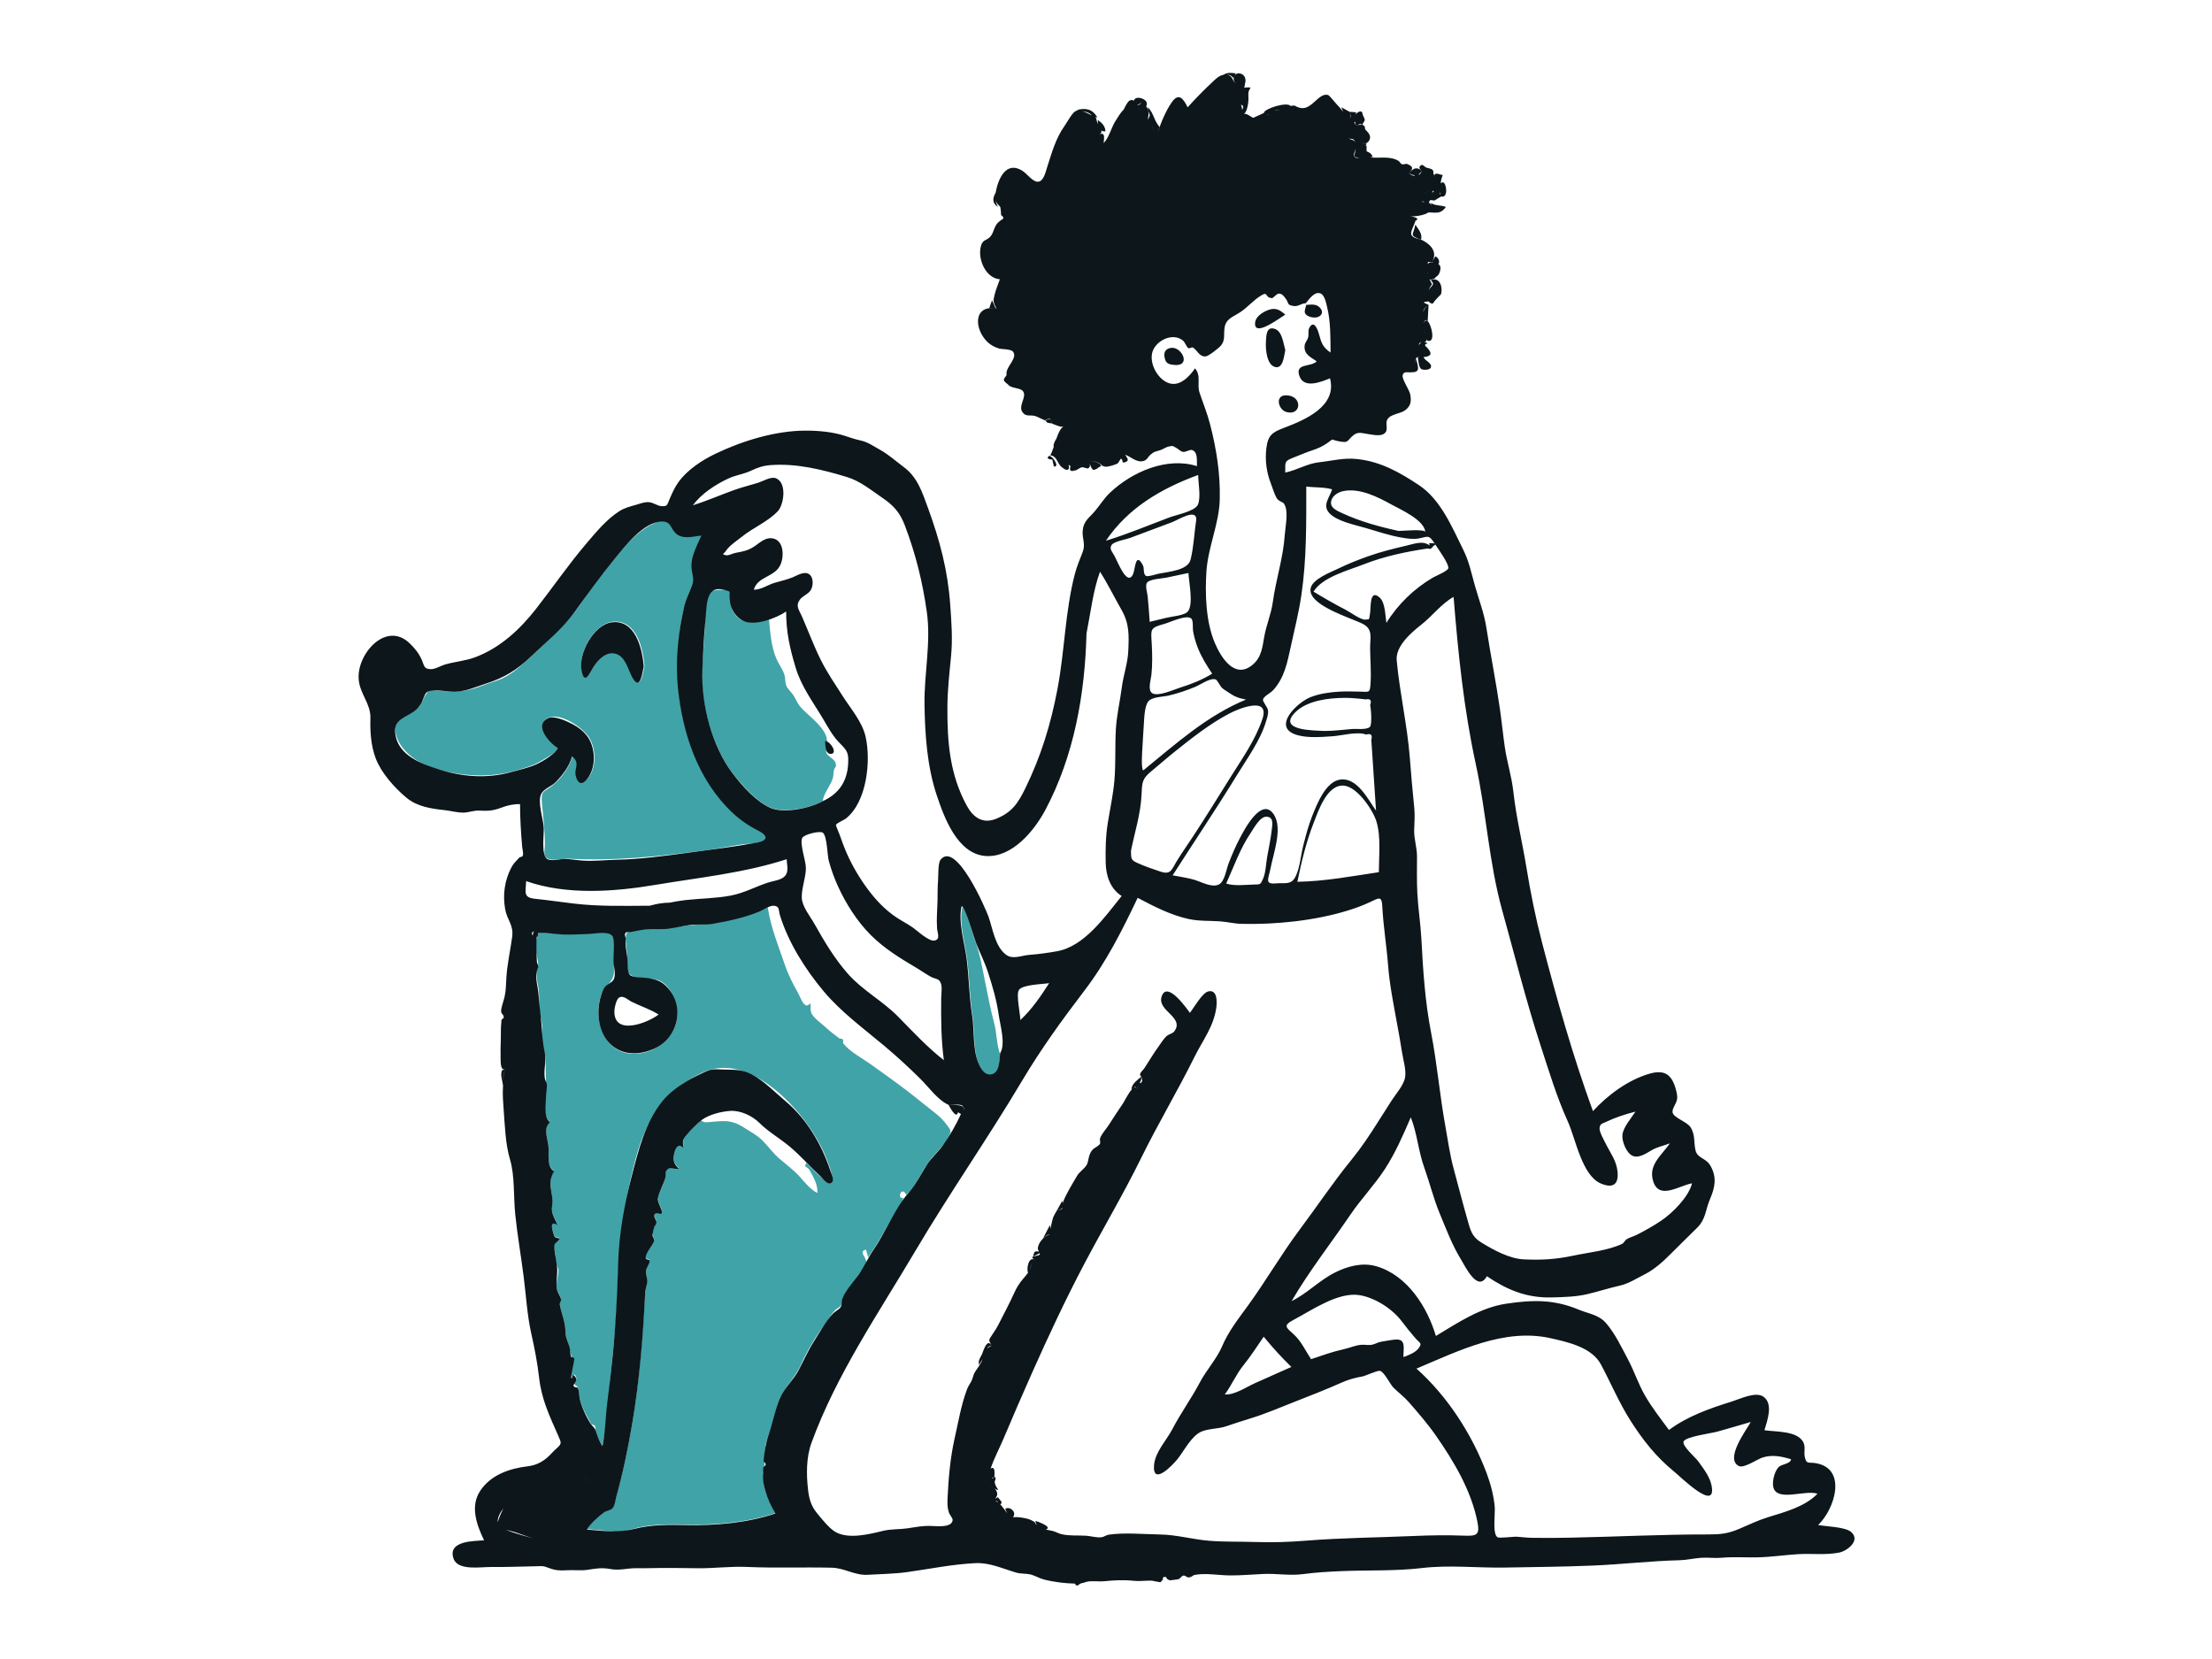<svg xmlns="http://www.w3.org/2000/svg" viewBox="0 0 1024 768" version="1.1"><g id="react-group-1" stroke="none" stroke-width="1" fill="#FFFFFF00" fill-rule="evenodd"><g id="react-group-2"><rect id="react-rect-4" x="0" y="0" width="1024" height="768"></rect><path d="M355.414,420 C356.838,429.569 360.418,437.98 363.439,446.937 C364.867,451.173 367.094,455.489 369.281,459.38 C370.696,461.9 372.49,467.887 375.087,464.389 C375.518,466.215 374.951,467.11 375.551,468.797 C376.396,471.179 380.78,474.144 382.687,475.979 C384.524,477.748 386.545,479.104 388.523,480.667 C388.914,480.975 389.726,480.723 390.043,481.081 C390.633,481.752 390.082,482.681 390.331,482.995 C393.43,486.889 398.808,489.655 402.838,492.517 C408.598,496.607 414.33,500.695 419.943,504.981 C424.38,508.369 428.611,511.941 433.012,515.332 C435.12,516.957 436.714,518.568 438.281,520.686 C440.226,523.316 440.519,523.433 439.167,526.149 C436.748,531.003 432.387,534.135 429.474,538.493 C426.154,543.461 424.019,549.016 419.508,553.161 C417.491,548.613 414.885,555.26 418.234,554.559 C416.678,559.173 413.201,563.102 410.881,567.442 C408.138,572.572 405.139,577.232 401.892,582.055 C401.561,580.86 401.231,579.665 400.899,578.47 C397.741,579.225 400.27,581.541 400.503,582.5 C400.7,583.314 401.386,583.398 400.897,585.167 C400.529,586.496 399.254,587.626 398.445,588.729 C396.626,591.211 394.933,593.765 393.216,596.317 C391.525,598.828 390.935,600.9 389.845,603.353 C388.873,605.544 387.978,605.128 386.412,606.741 C384.792,608.407 383.181,611.311 381.738,613.229 C377.444,618.94 373.586,625.479 370.655,631.976 C367.861,638.17 362.702,642.523 360.344,649.092 C359.138,652.446 358.697,655.972 357.652,659.361 C356.674,662.525 355.074,665.468 354.469,668.752 C353.966,671.479 354.29,674.637 354.046,677.028 C353.847,678.98 353.029,681.978 353.271,684.732 C353.784,690.533 356.19,695.567 359.063,700.4 C345.958,704.841 331.048,706.089 317.299,705.767 C310.272,705.601 302.264,705.535 295.388,707.161 C291.412,708.101 288.358,709.271 284.181,708.944 C280.009,708.616 275.84,708.225 271.669,707.865 C272.886,705.412 276.863,702.321 279.095,700.439 C280.383,699.351 282.508,699.095 283.494,698.045 C284.623,696.843 284.968,693.846 285.37,692.4 C288.463,681.302 290.747,670.103 292.684,658.75 C296.107,638.69 297.434,618.266 298.698,598.081 C298.789,596.629 299.498,594.874 299.462,593.495 C299.405,591.267 298.961,590.015 299.13,587.894 C299.237,586.551 300.841,584.756 300.771,583.571 C300.71,582.527 298.924,583.32 298.927,581.755 C298.932,579.503 302.149,576.261 302.821,574.241 C303.081,573.458 302.123,572.409 302.029,571.532 L302.024,571.376 C302.065,571.399 302.773,568.213 302.802,568.083 C303.037,567.064 303.957,566.743 303.91,565.465 C303.87,564.362 302.254,562.922 303.127,561.778 C303.724,560.996 305.896,562.251 306.386,561.361 C307.017,560.216 304.244,556.304 304.551,554.531 C305.052,551.645 307.112,548.718 307.814,545.752 C308.126,544.431 307.78,542.365 308.806,541.272 C310.479,539.489 311.935,541.315 314.35,540.719 C311.887,538.629 311.41,536.798 312.137,533.746 C312.706,531.364 313.839,528.719 316.444,531.098 C316.055,527.542 316.069,526.987 318.724,524.293 C320.012,522.986 321.4,520.79 322.939,519.908 C323.405,519.418 323.872,518.928 324.338,518.439 C324.969,519.097 325.72,519.47 326.589,519.555 C334.034,519.16 337.753,517.635 344.592,522.099 C347.476,523.983 350.351,525.392 352.83,527.844 C355.595,530.579 357.825,533.798 360.787,536.353 C364.098,539.211 367.366,541.557 370.32,544.835 C372.762,547.545 375.112,550.613 378.384,552.269 C378.634,548.349 376.491,544.845 374.618,541.421 C374.393,541.011 372.762,539.909 372.798,540.031 C372.599,539.344 373.351,538.752 373.118,538.143 C375.955,540.708 378.887,544.515 382.136,546.436 C387.438,549.571 385.082,543.453 384.07,540.309 C381.186,531.341 375.961,522.747 369.92,515.509 C359.35,502.848 341.718,488.712 324.844,496.681 C308.12,504.58 299.31,517.846 294.511,535.492 C288.943,555.975 286.386,575.546 285.857,596.763 C285.553,608.91 284.314,620.957 283.037,633.036 C281.79,644.822 281.28,657.592 278.902,669.165 C277.409,666.992 276.529,665.353 275.784,662.912 C275.481,661.924 275.861,660.957 275.345,659.986 C275.107,659.54 273.899,659.594 273.673,659.187 C271.821,655.844 269.218,651.245 268.366,647.398 C267.917,645.371 268.327,644.188 267.46,642.344 C266.645,640.616 266.234,642.254 265.924,640.12 C265.881,639.825 267.247,639.338 266.826,637.955 C265.762,634.464 265.012,637.773 264.502,637.751 C263.45,637.707 265.826,630.546 265.639,629.421 C265.423,628.129 264.82,628.833 264.526,627.891 C264.262,627.039 263.938,625.808 263.739,624.626 C263.136,621.023 261.77,619.846 261.708,615.947 C261.634,611.241 259.89,608.211 259.109,603.715 C258.964,602.887 259.869,601.957 259.705,601.233 C259.366,599.725 258.274,598.473 257.849,596.88 C256.961,593.548 258.733,590.674 258.486,587.464 C258.527,587.989 257.49,585.102 257.425,584.847 C257.051,583.379 257.211,581.413 256.916,579.815 C256.637,578.316 255.714,576.315 256.541,574.914 C257.106,573.955 258.376,574.216 259.116,573.147 C256.399,572.272 256.969,573.227 255.988,570.23 C255.051,567.368 254.96,564.97 258.064,566.862 C257.28,564.931 255.82,562.562 255.502,560.494 C255.211,558.605 255.906,556.776 255.707,554.896 C255.175,549.86 253.623,546.796 256.486,541.91 C252.714,539.981 254.346,533.264 253.762,529.61 C253.129,525.644 251.584,521.853 254.561,519.248 C250.787,516.537 252.706,507.743 252.776,503.544 C252.843,499.526 252.529,495.454 252.577,490.786 C252.605,488.149 251.862,486.335 251.232,483.726 C250.42,480.364 251.246,477.783 250.969,474.532 C250.748,471.948 249.772,469.353 249.64,466.601 C249.504,463.793 249.738,460.643 249.342,457.885 C249.013,455.602 248.468,453.968 248.41,451.503 C248.394,450.771 248.037,449.459 248.187,448.779 C248.182,448.804 249.205,446.429 249.198,447.477 C249.228,443.572 247.272,439.756 248.297,434.997 C249.141,431.089 249.847,431.73 253.789,431.972 C256.899,432.163 260.007,432.368 263.123,432.38 C267.159,432.396 280.14,429.597 283.061,432.442 C285.48,434.798 284.074,445.95 284.239,449.318 C284.505,454.8 279.256,456.477 277.8,462.076 C275.026,472.751 279.609,486.842 292.117,487.754 C303.784,488.606 314.976,479.013 313.374,467.222 C312.731,462.49 310.551,457.34 306.436,454.571 C302.455,451.892 293.998,453.912 291.226,450.683 C289.933,449.176 290.446,443.32 290.296,441.355 C290.078,438.496 288.768,432.776 290.652,431.422 C292.78,429.891 299.351,429.861 301.779,429.855 C305.221,429.846 308.353,429.849 311.768,429.272 C319.326,427.992 326.861,428.043 334.286,426.369 C341.658,424.707 348.469,422.97 355.414,420 Z M445.489,420 C447.024,419.962 450.323,432.67 451.192,434.912 C453.569,441.039 454.543,447.219 455.865,453.662 C457.223,460.277 458.439,466.999 460.198,473.517 C461.519,478.414 461.223,483.157 463,488.087 C462.53,491.139 462.952,496.413 459.58,497.726 C456.532,498.912 454.551,496.015 453.418,493.505 C450.361,486.723 451.343,477.673 450.228,470.381 C448.913,461.773 448.836,453.293 447.804,444.673 C446.895,437.078 443.817,427.486 445.489,420 Z M312.404,245.855 C315.746,249.628 320.656,248.045 325.059,247.626 C323.191,251.872 320.509,256.416 320.409,261.17 C320.358,263.637 321.686,265.826 321.671,268.179 C321.655,270.512 319.763,272.689 318.865,274.855 C314.832,284.574 313.857,297.742 313.706,308.178 C313.395,329.768 319.858,352.765 333.604,369.693 C336.504,373.265 339.765,376.565 343.41,379.384 C345.392,380.915 354.521,384.553 354.948,386.705 C355.776,390.87 346.408,390.459 343.85,390.832 C338.471,391.616 333.153,392.742 327.766,393.467 C306.178,396.37 284.867,398.689 263.103,397.516 C260.695,397.387 256.192,398.586 253.916,397.622 C251.242,396.49 252.154,394.237 252.219,391.602 C252.385,384.839 251.413,378.188 250.845,371.469 C250.386,366.033 251.63,366.758 255.615,363.75 C259.736,360.639 263.765,354.863 265.11,349.913 C268.944,353.004 266.167,354.666 266.713,358.632 C267.379,363.469 270.649,362.676 272.806,359.439 C276.152,354.417 275.856,346.479 272.729,341.46 C269.928,336.966 259.934,330.065 254.265,332.121 C246.721,334.857 254.931,344.038 258.501,346.027 C257.62,348.568 252.747,350.801 250.576,352.196 C247.561,354.133 243.65,355.256 240.165,356.329 C230.868,359.189 221.832,359.605 212.237,358.203 C203.017,356.856 192.459,353.854 186.511,346.297 C183.938,343.029 181.573,338.054 184.041,333.962 C186.264,330.273 191.76,330.018 194.463,326.444 C195.63,324.903 196.191,322.856 197.264,321.363 C199.008,318.935 198.306,319.367 201.586,319.646 C206.896,320.096 212.558,320.438 217.786,319.159 C221.716,318.197 225.543,316.401 229.388,315.255 C233.469,314.038 237.339,311.48 240.495,308.723 C247.775,302.362 254.902,295.45 261.643,288.518 C268.344,281.628 272.636,272.759 278.909,265.452 C286.018,257.173 292.854,246.589 303.274,242.031 C309.261,239.413 309.152,242.182 312.404,245.855 Z M337.718,273.379 C338.731,274.439 338.086,280.518 339.053,282.457 C342.767,289.909 349.263,288.263 355.984,286.697 C356.563,292.669 357.011,299.395 359.421,304.96 C360.498,307.445 362.199,309.579 363.068,312.176 C363.618,313.822 363.396,315.91 364.018,317.44 C364.69,319.094 366.393,320.368 367.389,321.999 C368.591,323.968 369.222,325.806 370.805,327.529 C374.269,331.299 378.973,334.494 381.623,338.991 C382.711,340.836 382.902,342.204 382.869,344.353 C382.858,345.124 382.316,347.953 382.558,348.524 C383.441,350.617 386.618,351.157 386.969,353.86 C387.168,355.379 386.341,355.197 386.06,356.462 C385.722,357.985 385.964,359.03 385.407,360.726 C384.522,363.418 380.62,368.484 381.025,370.803 C375.284,373.963 365.187,375.966 358.754,374.523 C352.177,373.048 345.602,365.58 341.357,360.688 C331.393,349.204 325.591,331.064 325.047,316.041 C324.771,308.417 325.786,300.758 326.146,293.147 C326.348,288.859 325.433,276.781 329.066,273.777 C329.878,273.106 337.006,272.634 337.718,273.379 Z M284.105,287.76 C275.243,288.268 267.635,302.144 269.276,310.249 C270.623,316.902 272.895,311.757 274.621,308.9 C276.657,305.527 280.343,301.447 284.719,302.312 C289.581,303.275 290.821,309.198 292.804,312.953 C296.42,319.801 297.546,312.448 298.348,308.292 C297.71,300.164 294.726,287.152 284.105,287.76 Z" id="react-path-5" fill="#40a3a8"></path><g id="react-group-3" transform="translate(165.999, 33.734)" fill="#0d161a"><path d="M652.37,668.658 C647.749,670.093 643.416,672.206 638.963,674.093 C633.909,676.236 630.38,676.611 624.861,676.602 C603.492,676.571 582.345,677.668 560.937,678.1 C555.09,678.217 549.155,678.276 543.307,678.169 C540.946,678.127 538.631,677.858 536.281,677.665 C534.762,677.54 528.143,678.45 527.26,677.918 C524.779,676.425 526.252,666.809 525.951,663.728 C525.427,658.378 524.072,653.222 522.186,648.195 C515.436,630.21 504.084,612.664 489.732,599.828 C509.139,591.678 530.309,580.932 551.847,585.767 C560.049,587.608 570.922,590.018 575.146,597.953 C579.655,606.426 583.603,615.741 588.757,623.852 C594.518,632.916 600.633,640.684 608.972,647.482 C612.262,650.166 628.843,666.648 626.325,653.925 C625.517,649.844 622.533,646.05 620.149,642.719 C618.936,641.024 612.4,635.466 613.417,633.502 C614.559,631.299 626.346,629.748 628.871,629.047 C634.089,627.6 639.278,626.057 644.475,624.539 C642.596,628.081 632.373,641.483 638.905,644.908 C641.305,646.166 647.512,641.709 650.141,640.926 C654.621,639.593 658.717,640.47 663.121,641.791 C663.006,643.953 658.759,643.981 657.347,645.458 C655.283,647.619 653.832,653.446 655.452,656.035 C658.468,660.858 670.142,655.936 675.362,657.767 C669.494,663.822 660.288,666.201 652.37,668.658 L652.37,668.658 Z M360.785,469.539 C360.846,469.664 360.735,469.838 360.033,470.447 C359.819,469.678 359.437,469.509 358.968,469.72 C359.345,469.31 359.657,469.094 360.033,470.447 C360.329,470.19 360.574,469.872 360.785,469.539 L360.785,469.539 Z M362.57,467 C362.43,467.463 362.111,467.68 361.624,467.668 C361.65,467.587 361.673,467.512 361.692,467.453 C362.016,466.443 362.446,466.614 362.303,464.756 C362.496,465.067 362.643,465.38 362.535,465.693 C362.843,466.165 362.853,466.6 362.57,467 L362.57,467 Z M310.628,554.279 C311.121,553.089 311.251,551.706 311.888,550.611 C311.265,551.721 311.255,553.089 310.628,554.279 L310.628,554.279 Z M511.396,677.16 C503.661,676.851 496.122,676.989 488.39,677.325 C471.867,678.045 455.269,678.15 438.778,679.476 C430.711,680.125 422.955,680.372 414.863,680.101 C407.789,679.863 400.689,680.115 393.637,679.522 C385.893,678.87 378.642,676.73 370.827,676.614 C363.354,676.503 354.455,675.638 347.207,676.73 C345.956,676.918 345.282,677.716 343.806,677.908 C341.765,678.174 338.894,677.343 336.806,677.202 C333.141,676.955 329.089,677.36 325.514,676.506 C324.286,676.213 323.426,675.763 322.235,675.282 C321.159,674.849 318.75,674.515 318.159,674.36 C321.566,673.09 314.007,670.5 313.398,670.359 C313.244,670.875 313.584,671.597 314.142,672.298 C312.208,670.814 314.279,671.362 311.116,669.858 C309.785,669.225 307.27,668.818 305.779,668.65 C304.344,668.489 303.569,668.658 302.916,668.622 C303.049,668.476 303.179,668.28 303.305,668.019 C304.36,665.841 301.143,663.354 299.336,664.817 C299.545,665.243 299.884,666.029 300.293,666.802 C300.275,666.781 300.26,666.765 300.241,666.743 C299.571,665.969 298.31,663.989 297.055,662.657 C298.647,661.779 296.7,660.585 295.966,659.359 C295.464,659.636 294.907,659.87 294.619,660.254 C295.037,659.381 296.073,658.59 295.466,656.894 C295.292,656.408 294.833,655.678 294.256,655.164 C294.804,655.592 295.373,656.068 296.111,655.966 C295.189,654.569 294.85,654.043 294.499,652.644 C294.251,651.659 295.629,650.708 294.32,649.817 C294.36,648.889 294.913,644.625 292.597,646.113 C292.597,646.113 292.597,646.113 292.596,646.114 C292.597,646.112 292.597,646.11 292.598,646.108 C294.08,641.575 296.601,636.894 298.475,632.461 C302.84,622.137 307.327,611.737 311.894,601.504 C319.447,584.575 327.334,567.691 336.024,551.218 C344.64,534.887 354.046,519.093 362.177,502.537 C370.021,486.565 379.171,471.282 387.069,455.335 C390.789,447.823 395.775,441.613 397.043,432.886 C397.454,430.059 397.584,424.165 393.306,425.225 C390.525,425.915 386.632,432.877 384.837,435.141 C383.23,432.934 374.158,419.961 371.726,427.689 C369.639,434.317 382.703,437.203 377.49,443.878 C376.974,444.54 374.833,445.208 374.13,445.82 C372.761,447.011 371.51,449.112 370.452,450.548 C368.044,453.823 366.051,457.303 363.824,460.69 C363.405,461.327 361.874,462.769 361.756,463.515 C361.693,463.911 362.026,464.318 362.285,464.73 C360.473,466.333 358.188,467.75 357.764,470.347 C357.889,470.402 358.006,470.41 358.116,470.39 C356.433,472.151 354.301,476.42 353.996,476.865 C351.727,480.165 349.5,483.619 347.257,487.101 C346.046,488.984 343.926,491.197 343.23,493.313 C342.989,494.044 343.694,495.354 343.037,496.04 C341.307,497.84 339.617,497.457 338.324,501.077 C337.815,502.501 337.77,504.495 336.951,505.718 C335.64,507.679 333.763,508.603 332.537,510.713 C330.213,514.717 327.426,519.113 325.961,523.153 C325.955,523.17 325.954,523.185 325.948,523.201 C325.898,522.885 325.829,522.542 325.747,522.167 C324.917,523.658 324.088,525.15 323.258,526.642 C324.694,526.362 325.462,525.971 325.812,525.332 C325.771,525.546 325.703,525.768 325.572,526 C324.838,526.338 324.066,526.551 323.258,526.642 C322.702,527.56 322.181,528.497 321.695,529.454 C321.457,529.937 320.657,532.887 320.32,535.122 C320.197,534.255 320.072,533.477 320.059,533.373 C319.006,535.399 317.953,537.425 316.901,539.451 C318.811,537.983 318.704,537.734 320.522,537.698 C318.229,537.744 314.761,540.963 314.442,544.055 C314.39,544.558 314.698,545.108 314.971,545.627 C314.908,545.618 314.845,545.61 314.773,545.603 C312.372,545.4 313.074,545.884 312.164,547.884 C312.512,547.744 314.533,546.957 315.292,546.342 C315.375,546.605 315.388,546.846 315.26,547.051 C314.665,547.996 309.804,547.385 312.926,549.484 C310.332,547.741 309.036,553.464 309.919,555.431 C309.22,556.438 308.388,557.368 307.606,558.301 C305.684,560.594 304.621,562.333 303.361,565.125 C301.217,569.879 298.658,574.597 296.314,579.26 C295.424,581.033 294.387,582.544 293.295,584.19 C291.359,587.111 291.699,586.382 293.227,589.564 C292.654,589.378 291.806,589.829 290.985,590.484 C291.431,589.726 292,589.165 293.227,589.564 C291.289,585.527 289.625,590.446 288.733,592.76 C288.773,592.76 288.806,592.749 288.843,592.747 C288.721,592.927 288.629,593.086 288.574,593.213 L288.574,593.213 C287.663,595.09 286.589,596.241 287.366,598.209 C287.589,597.114 288.478,596.267 288.855,595.325 C288.323,597.621 285.819,600.371 285.064,601.891 C284.436,603.153 284.347,604.479 283.575,605.853 C282.85,607.143 282.197,608.012 281.64,609.488 C278.948,616.624 277.638,624.572 275.939,632.068 C273.931,640.925 273.105,650.337 272.675,659.402 C272.55,662.036 272.481,664.366 273.43,666.868 C273.568,667.231 275.045,669.161 275.007,669.867 C274.803,673.554 267.877,672.788 265.213,672.682 C260.977,672.512 258.095,673.196 254.027,673.785 C250.274,674.327 246.591,674.03 242.78,674.951 C236.45,676.48 227.025,678.903 220.905,675.543 C217.947,673.919 214.22,669.21 212.073,666.567 C209.43,663.315 208.541,660.002 208.068,655.86 C207.26,648.772 207.204,640.941 209.668,634.168 C221.118,602.694 240.759,574.083 257.698,545.44 C273.592,518.562 291.411,493.085 307.339,466.28 C315.758,452.11 325.888,438.091 335.902,424.995 C346.138,411.61 353.443,397.046 360.66,381.895 C368.139,385.861 376.057,389.941 384.422,391.733 C389.178,392.753 393.9,392.443 398.696,392.773 C402.23,393.015 405.187,393.85 408.786,393.942 C424.571,394.343 442.809,392.453 457.897,387.79 C461.517,386.672 464.753,385.511 468.147,383.9 C472.48,381.843 473.65,380.97 473.897,385.752 C474.372,395.009 475.884,404.008 476.595,413.21 C477.289,422.182 479.095,431.027 480.693,439.891 C481.502,444.38 482.374,448.864 483.038,453.377 C483.542,456.801 485.063,461.563 484.459,464.986 C483.793,468.764 480.213,472.598 478.163,475.822 C476.084,479.093 473.995,482.356 471.921,485.631 C468.033,491.772 464.162,497.6 459.57,503.234 C451.057,513.68 443.81,524.603 435.738,535.389 C427.167,546.844 420.042,559.216 411.631,570.787 C407.188,576.9 402.644,582.665 399.732,589.549 C397.316,595.259 392.454,600.512 389.482,606.162 C385.579,613.582 380.613,620.378 376.737,627.834 C374.03,633.042 368.804,638.34 368.255,644.393 C367.336,654.548 376.992,644.4 379.226,641.569 C382.223,637.771 385.51,631.124 390.014,629.066 C393.23,627.596 397.928,627.755 401.419,626.605 C405.078,625.399 408.668,624.147 412.363,623.044 C419.559,620.894 426.502,617.859 433.497,615.129 C440.739,612.303 447.978,609.451 455.083,606.308 C458.373,604.854 461.144,604.107 464.658,603.474 C466.17,603.201 471.58,600.646 472.771,600.863 C474.772,601.227 477.53,607.108 479.047,608.62 C481.385,610.951 484.015,612.858 486.2,615.366 C490.502,620.307 495.061,625.573 498.792,630.942 C507.128,642.938 514.924,656.045 517.89,670.495 C519.22,676.981 517.667,677.411 511.396,677.16 L511.396,677.16 Z M294.59,661.477 C294.539,661.367 294.508,661.264 294.487,661.163 C294.513,661.264 294.537,661.363 294.59,661.477 C295.578,660.891 295.839,661.202 295.94,661.681 C295.443,661.362 294.98,661.246 294.59,661.477 L294.59,661.477 Z M292.291,654.78 C292.251,654.598 292.232,654.432 292.226,654.273 C292.241,654.441 292.253,654.608 292.291,654.78 C292.832,654.418 293.282,654.52 293.716,654.78 C293.254,654.529 292.757,654.467 292.291,654.78 L292.291,654.78 Z M293.283,650.396 C293.587,650.373 293.932,650.208 294.32,649.817 C294.002,650.138 293.701,650.476 293.428,650.827 C293.432,650.784 293.439,650.742 293.442,650.698 C293.449,650.614 293.38,650.509 293.283,650.396 L293.283,650.396 Z M194.992,613.677 C192.745,618.974 191.809,624.772 189.9,630.198 C188.44,634.348 187.857,638.449 187.475,642.79 C188.806,643.771 188.777,644.636 187.385,645.384 C187.286,646.328 187.252,647.275 187.284,648.224 C186.923,650.988 187.456,653.393 188.187,656.042 C189.346,660.243 190.815,663.261 192.97,666.892 C179.889,671.33 164.987,672.579 151.263,672.258 C143.845,672.084 135.524,672.068 128.297,673.897 C120.514,675.868 113.689,675.044 105.694,674.356 C106.862,672.003 111.326,668.077 113.586,666.442 C114.737,665.611 116.63,665.469 117.503,664.538 C118.748,663.21 118.894,660.633 119.378,658.892 C122.462,647.793 124.744,636.602 126.682,625.25 C130.095,605.238 131.681,584.753 132.687,564.591 C132.772,562.885 133.653,560.971 133.611,559.356 C133.554,557.234 132.948,556.539 133.119,554.406 C133.229,553.015 134.897,551.127 134.776,549.89 C134.7,549.115 132.802,549.784 132.916,548.268 C133.093,545.931 136.118,542.852 136.804,540.755 C137.109,539.822 135.971,538.893 136.007,537.874 C135.997,538.164 136.758,534.722 136.786,534.598 C137.016,533.608 137.942,533.193 137.892,531.981 C137.846,530.879 136.241,529.436 137.11,528.294 C137.99,527.139 139.811,528.886 140.365,527.877 C140.995,526.732 138.225,522.822 138.533,521.048 C139.071,517.945 141.183,514.607 142.009,511.456 C142.319,510.274 141.821,508.814 142.781,507.791 C144.454,506.01 145.906,507.836 148.318,507.239 C145.925,505.206 145.398,503.246 146.108,500.267 C146.684,497.847 147.795,495.23 150.409,497.62 C150.065,494.469 149.696,494.15 151.958,491.518 C153.911,489.247 156.443,486.526 158.78,484.786 C162.274,482.183 167.852,480.845 171.996,480.539 C176.52,480.205 182.08,482.629 185.503,486.048 C189.667,490.206 195.052,493.237 199.775,497.212 C204.82,501.456 209.151,506.497 213.997,510.996 C214.992,511.919 216.823,514.502 218.36,514.057 C220.867,513.333 218.843,509.592 218.293,507.927 C214.386,496.088 207.363,484.16 197.703,476.083 C192.721,471.916 187.765,466.646 181.974,463.612 C177.295,461.16 173.641,461.546 168.668,461.371 C164.416,461.221 163.542,460.97 159.751,462.759 C157.064,464.027 154.403,465.265 151.867,466.816 C147.811,469.294 143.629,472.307 140.632,476.052 C132.653,486.026 129.538,498.708 126.403,510.862 C122.952,524.23 120.577,537.292 120.159,551.163 C119.734,565.277 119.08,579.182 117.688,593.24 C116.964,600.55 116.131,607.845 115.187,615.13 C114.317,621.846 114.271,629.066 112.918,635.661 C111.213,633.178 110.684,631.26 109.743,628.583 C109.108,626.781 108.464,626.844 107.545,625.515 C105.597,622.703 103.163,617.371 102.397,613.9 C101.927,611.778 102.361,610.714 101.491,608.847 C101.222,608.27 99.761,608.721 99.527,607.808 C99.359,607.153 100.274,606.646 100.233,606.423 C100.138,605.906 101.559,605.332 100.331,603.706 C98.587,601.398 99.479,604.294 98.538,604.254 C97.753,604.221 100.108,596.253 99.831,595.097 C99.733,594.688 98.398,594.633 98.291,594.253 C97.966,593.104 98.04,591.44 97.724,590.193 C96.951,587.15 95.804,585.929 95.747,582.453 C95.673,577.86 93.971,574.607 93.152,570.224 C92.994,569.382 93.921,568.47 93.747,567.742 C93.396,566.259 92.298,564.96 91.894,563.39 C91.115,560.367 92.154,556.102 91.942,553.644 C91.755,551.492 91.152,548.001 90.755,545.329 C90.109,540.978 91.27,542.399 93.159,539.662 C90.539,538.816 90.873,539.56 90.035,536.745 C89.07,533.494 89.159,531.577 92.108,533.377 C91.324,531.445 89.869,529.08 89.549,527.01 C89.252,525.088 89.955,523.322 89.755,521.413 C89.21,516.247 87.598,513.443 90.532,508.429 C86.76,506.498 88.403,499.844 87.812,496.132 C87.175,492.125 85.628,488.383 88.61,485.773 C85.544,483.567 86.758,477.239 86.771,473.86 C86.777,472.327 87.296,469.629 87.164,468.268 C87.073,467.311 86.421,466.668 86.232,465.553 C85.536,461.423 87.074,457.333 86.149,453.224 C85.105,448.593 84.984,444.644 84.626,440.106 C84.28,435.708 83.599,431.136 83.307,426.627 C83.091,423.282 81.786,419.662 82.387,416.196 C82.434,415.923 83.231,413.457 83.253,414.014 C83.216,413.122 82.568,412.02 82.538,411.488 C82.324,407.476 82.248,404.205 82.42,400.134 C82.411,400.134 82.402,400.132 82.394,400.133 C82.891,399.831 83.159,399.203 83.18,398.225 C86.933,397.862 91.038,398.779 94.831,398.879 C98.918,398.988 102.993,398.784 107.075,398.596 C109.702,398.474 115.362,397.23 117.362,399.423 C118.811,401.011 117.9,409.188 117.996,411.314 C118.11,413.827 119.382,417.77 117.912,419.968 C117.001,421.333 114.94,421.878 113.877,423.375 C113.23,424.286 112.705,425.814 112.361,426.803 C111.323,429.786 110.91,433.004 111.069,436.153 C111.818,450.894 123.632,457.663 136.896,451.723 C148.451,446.549 151.592,430.899 141.664,422.129 C139.327,420.064 136.836,419.54 133.853,419.031 C131.958,418.707 126.784,418.906 125.545,417.552 C124.316,416.21 124.615,412.022 124.479,410.279 C124.26,407.483 123.136,403.327 123.745,400.628 C122.746,398.379 123.413,397.428 125.747,397.773 C126.486,397.624 127.226,397.476 127.964,397.327 C129.826,396.99 131.655,396.582 133.546,396.453 C136.917,396.221 140.203,396.621 143.575,396.171 C146.883,395.728 150.126,394.901 153.44,394.473 C156.961,394.018 160.42,394.524 163.905,393.926 C171.138,392.687 178.91,391.021 185.678,388.179 C187.49,387.418 190.562,385.225 192.573,385.587 C194.982,386.021 194.338,387.553 195.032,389.843 C198.879,402.549 206.874,415.103 215.335,425.205 C223.322,434.74 233.851,442.429 243.375,450.427 C249.148,455.276 254.692,460.372 260.053,465.672 C263.943,469.519 268.117,475.533 273.142,477.751 C274.287,477.794 278.703,477.288 279.51,478.116 C280.442,479.069 280.385,479.601 280.014,480.196 C281.081,477.385 276.003,477.858 273.142,477.751 C273.466,478.296 276.679,484.74 277.473,481.156 C277.935,481.431 278.396,481.706 278.857,481.981 C276.574,487.025 273.618,492.081 270.406,496.595 C268.066,499.887 265.042,502.267 262.941,505.679 C260.29,509.984 258.081,514.452 254.722,518.287 C248.024,525.938 244.296,536.225 238.455,544.714 C235.649,548.794 234.184,552.586 231.263,556.647 C228.979,559.825 225.278,563.845 223.947,567.501 C223.416,568.963 223.986,570.231 223.012,571.585 C222.397,572.441 220.575,573.369 219.716,574.257 C216.304,577.782 213.643,582.811 210.966,586.958 C208.115,591.373 206.129,595.955 203.714,600.554 C201.237,605.274 197.137,608.619 194.992,613.677 L194.992,613.677 Z M106.186,633.824 C104.411,633.851 103.746,633.86 103.548,633.082 C103.49,632.848 103.472,632.544 103.48,632.147 C103.472,632.544 103.49,632.848 103.548,633.082 C103.746,633.86 104.411,633.85 106.186,633.823 L106.186,633.824 Z M106.408,627.215 C106.591,627.711 105.486,628.553 102.548,628.242 C105.458,628.551 106.571,627.715 106.408,627.215 L106.408,627.215 Z M99.183,643.808 C99.447,644.041 99.702,644.284 99.951,644.534 C99.703,644.284 99.447,644.041 99.183,643.808 L99.183,643.808 Z M80.86,678.505 C78.468,677.669 72.244,676.19 68.191,674.441 C69.998,674.948 71.88,675.365 72.604,675.618 C75.355,676.58 78.107,677.543 80.86,678.505 C84.758,664.452 99.395,659.096 111.919,653.908 C105.885,653.655 103.73,648.417 100.083,644.674 C103.723,648.408 105.913,653.656 111.919,653.908 C99.397,659.096 84.758,664.454 80.86,678.505 L80.86,678.505 Z M67.17,664.358 C67.033,664.586 66.897,664.821 66.759,665.078 C66.386,665.776 64.98,668.899 64.39,670.949 C64.271,668.841 65.522,666.377 67.17,664.358 L67.17,664.358 Z M80.949,397.541 C81.173,397.452 81.352,397.438 81.516,397.45 C80.861,397.48 80.683,398.257 80.655,399.336 C80.086,398.732 79.951,397.94 80.949,397.541 L80.949,397.541 Z M126.407,430.013 C130.672,432.131 134.811,433.364 138.88,435.925 C133.888,439.807 117.951,446.074 118.427,434.081 C118.483,432.683 119.299,428.929 120.575,428.097 C122.515,426.834 124.715,429.173 126.407,430.013 L126.407,430.013 Z M77.58,374.169 C96.362,380.724 118.243,379.104 137.333,375.907 C157.842,372.473 178.32,370.45 198.188,364.022 C198.208,366.788 199.408,369.686 197.215,371.967 C195.497,373.755 191.771,374.093 189.5,374.846 C183.56,376.816 178.459,379.685 172.25,380.862 C165.295,382.181 158.348,382.154 151.334,382.934 C148.793,383.217 146.405,383.671 144.019,384.13 C140.714,384.18 138.126,384.628 134.827,385.544 C123.027,385.599 111.307,385.949 99.556,384.544 C93.588,383.829 87.685,382.954 81.701,382.345 C76.097,381.774 77.349,379.358 77.58,374.169 L77.58,374.169 Z M70.395,323.755 C59.334,326.81 47.927,325.896 37.044,322.398 C29.175,319.87 18.735,316.165 17.081,306.588 C15.988,300.27 19.774,299.124 24.228,296.502 C26.358,295.247 27.395,294.299 28.828,292.173 C29.678,290.91 30.443,287.741 31.397,286.878 C33.723,284.772 41.065,286.621 44.704,286.458 C50.128,286.216 53.805,284.392 58.795,282.784 C67.609,279.941 73.186,276.494 80.028,269.99 C86.684,263.663 94.499,257.228 99.88,249.773 C105.906,241.425 111.674,233.301 118.239,225.339 C123.103,219.439 131.929,207.629 140.657,207.683 C145.038,207.71 144.39,211.843 147.87,213.942 C151.047,215.859 155.203,214.525 158.694,214.194 C156.393,219.425 153.2,224.806 154.33,230.726 C154.963,234.041 155.3,235.185 154.005,238.323 C152.821,241.189 151.542,243.729 150.809,246.798 C147.954,258.758 146.603,272.22 147.8,284.45 C149.873,305.621 157.127,327.48 172.996,342.426 C176.614,345.833 180.593,348.557 185.024,350.799 C189.443,353.035 189.809,355.364 184.334,356.362 C173.67,358.308 162.845,359.637 152.105,361.081 C141.378,362.523 130.462,364.03 119.645,364.251 C114.295,364.361 108.976,365.027 103.627,364.647 C100.963,364.458 98.315,363.982 95.644,363.908 C93.311,363.844 89.829,365.009 87.658,364.09 C84.261,362.651 85.95,352.707 85.701,349.254 C85.414,345.291 82.914,337.859 84.399,334.113 C85.442,331.483 89.272,330.38 91.257,328.333 C94.513,324.974 97.593,320.992 98.836,316.413 C102.96,319.741 99.412,321.876 100.664,325.934 C102.03,330.362 104.548,328.97 106.52,325.932 C109.812,320.86 109.591,313.022 106.443,307.965 C104.621,305.041 101.661,302.842 98.625,301.279 C96.167,300.014 90.728,297.533 88.007,298.632 C80.622,301.616 88.482,310.436 92.236,312.529 C91.334,315.135 84.937,318.894 82.499,320.006 C78.876,321.66 74.284,322.681 70.395,323.755 L70.395,323.755 Z M171.757,242.981 C171.854,244.4 172.005,245.756 172.473,247.113 C173.429,249.882 175.34,252.281 177.973,253.651 C183.081,256.311 193.44,252.481 197.931,249.343 C197.931,258.854 199.636,266.419 202.364,275.441 C205.003,284.17 210.406,291.274 215.002,299.024 C217.385,303.043 219.573,307.192 222.938,310.492 C226.358,313.845 226.928,315.131 226.615,320.076 C226.102,328.222 222.223,333.777 214.891,337.15 C209.081,340.37 197.086,342.986 190.757,340.296 C184.104,337.466 177.624,330.142 173.315,324.504 C163.527,311.696 158.562,292.404 159.157,276.481 C159.467,268.187 159.906,259.7 160.7,251.435 C161.277,245.415 161.066,236.759 169.825,239.472 C172.654,240.348 171.529,239.694 171.757,242.981 L171.757,242.981 Z M205.362,354.198 C206.207,352.477 213.639,350.749 214.933,351.757 C216.896,353.288 216.978,362.213 217.667,364.753 C218.761,368.786 220.199,372.771 221.932,376.573 C225.57,384.55 230.789,392.788 236.98,399.001 C243.397,405.436 250.77,409.895 258.562,414.507 C260.788,415.826 262.943,417.416 265.23,418.613 C266.19,419.115 267.968,419.35 268.724,420.104 C270.594,421.974 269.729,425.811 269.708,428.245 C269.618,437.997 269.65,447.432 270.943,457.051 C263.309,451.142 256.412,443.643 249.615,436.754 C242.489,429.53 233.313,424.761 226.555,417.111 C220.407,410.152 215.568,402.04 211.052,393.99 C209.073,390.463 205.304,385.967 205.169,381.844 C205.022,377.399 207.049,372.693 207.072,368.089 C207.088,364.831 204.108,356.756 205.362,354.198 L205.362,354.198 Z M297.031,453.745 C296.567,456.69 296.937,463.002 292.841,463.636 C290.021,464.073 288.286,461.397 287.252,459.155 C284.131,452.379 285.163,443.343 283.997,436.064 C282.62,427.471 282.588,418.998 281.523,410.392 C280.585,402.804 277.454,393.232 279.161,385.753 C280.708,385.715 284.886,400.348 285.788,402.667 C287.645,407.445 289.782,411.465 291.388,416.418 C293.515,422.977 295.36,429.242 296.34,436.106 C297.029,440.93 299.614,449.498 297.031,453.745 L297.031,453.745 Z M319.69,421.393 C315.867,427.327 311.739,433.51 306.352,438.461 C306.352,435.692 304.282,426.693 305.686,424.553 C307.357,422.004 316.842,421.887 319.69,421.393 L319.69,421.393 Z M171.406,187.685 C174.654,186.211 178.278,185.746 181.553,184.223 C184.685,182.766 187.011,181.888 190.487,181.602 C202.567,180.611 214.867,183.703 226.044,187.085 C232.196,188.946 237.049,193.024 242.245,196.557 C247.62,200.211 250.567,203.393 252.908,209.576 C257.943,222.877 261.042,235.453 263.045,249.478 C265.077,263.709 261.777,278.092 261.983,292.353 C262.185,306.421 263.189,321.067 267.659,334.463 C271.114,344.82 277.238,361.492 290.144,362.524 C302.397,363.505 312.762,350.872 317.826,341.389 C331.218,316.316 336.249,287.654 336.976,259.515 C338.866,250.098 339.948,239.945 343.225,230.914 C346.869,236.613 349.84,242.729 353.191,248.602 C356.868,255.05 356.631,260.31 356.313,267.636 C356.066,273.331 354.057,278.774 353.325,284.447 C352.482,290.995 350.932,297.38 350.56,303.993 C350.123,311.792 350.558,319.672 349.9,327.451 C349.349,333.993 347.905,340.563 346.857,347.044 C345.839,353.343 345.713,359.544 345.863,365.822 C346.008,371.899 348.109,377.8 353.258,381.052 C345.605,390.496 336.065,404.404 323.245,406.642 C318.947,407.392 314.932,407.977 310.58,408.294 C307.042,408.553 302.906,410.539 299.855,408.332 C294.601,404.535 293.566,396.071 291.58,390.535 C290.207,386.707 276.591,355.348 269.424,364.233 C268.147,365.815 268.449,371.625 268.254,373.854 C267.972,377.068 268.102,380.336 267.999,383.561 C267.868,387.666 267.504,391.829 267.789,395.933 C267.963,398.408 269.449,401.079 266.646,401.676 C264.052,402.228 258.582,397.074 256.694,395.739 C254.161,393.948 251.43,392.604 248.863,390.878 C243.587,387.331 239.402,382.866 235.647,377.805 C231.868,372.712 228.503,366.997 225.945,361.181 C224.646,358.23 223.585,355.207 222.501,352.176 C222.525,352.243 220.891,348.422 220.981,348.154 C221.268,347.3 224.723,345.881 225.576,345.208 C235.325,337.514 237.277,318.381 234.685,307.191 C233.117,300.42 227.929,294.471 224.243,288.706 C220.684,283.138 216.918,277.683 213.964,271.757 C210.708,265.229 208.192,258.374 205.271,251.698 C203.862,248.475 202.171,246.818 204.276,243.867 C205.566,242.058 208.236,241.317 209.385,239.337 C210.542,237.345 210.662,233.501 208.58,232.077 C206.303,230.518 202.994,232.695 200.908,233.544 C198.124,234.676 195.343,235.224 192.502,236.095 C189.277,237.084 186.373,239.272 182.949,239.272 C184.79,232.931 192.746,233.532 195.327,227.636 C197.09,223.606 196.86,216.107 191.362,215.442 C188.241,215.065 185.778,217.446 183.458,219.044 C180.402,221.146 178.096,221.539 174.518,222.197 C173.2,222.441 171.06,223.676 169.81,223.256 C167.782,222.576 168.953,222.996 170.015,221.329 C171.593,218.85 175.327,216.43 177.584,214.621 C182.658,210.553 189.691,207.622 194.087,202.892 C196.993,199.765 198.42,189.252 192.9,187.575 C190.686,186.901 187.084,189.097 184.915,189.768 C181.249,190.903 177.514,191.806 173.897,193.1 C167.472,195.398 161.303,198.128 154.784,200.19 C158.498,194.903 165.551,190.344 171.406,187.685 L171.406,187.685 Z M388.675,186.135 C388.675,189.768 390.061,196.675 388.497,199.978 C387.086,202.952 378.52,204.61 375.495,205.746 C365.699,209.426 355.983,213.523 345.969,216.57 C356.289,201.285 371.626,192.412 388.675,186.135 L388.675,186.135 Z M387.231,136.78 C384.692,140.425 380.28,145.369 375.116,143.646 C369.551,141.788 365.192,133.267 368.035,127.859 C370.464,123.239 377.396,120.341 381.677,123.982 C382.61,124.776 383.22,126.807 384.113,127.428 C384.688,127.825 385.597,126.761 386.297,127.187 C388.368,128.444 389.164,131.513 392.151,131.256 C393.533,131.138 397.963,127.527 398.869,126.604 C401.295,124.133 400.449,121.601 400.833,118.353 C401.361,113.88 404.448,113.193 408,110.885 C411.381,108.687 414.1,105.409 417.445,103.291 C421.438,100.763 419.15,103.969 422.798,104.286 C423.456,104.343 424.925,102.157 426.068,102.193 C427.548,102.24 428.191,103.226 429.036,104.301 C430.874,106.636 429.522,107.369 432.725,107.913 C435.038,108.305 436.469,106.626 438.446,106.659 C440.063,104.828 442.458,101.004 445.349,102.133 C447.306,102.898 448.007,106.998 448.426,108.71 C450.016,115.2 449.896,122.828 449.955,129.484 C446.236,126.874 445.753,125.12 444.592,120.913 C443.837,118.178 442.013,114.161 440.025,118.268 C439.46,119.433 439.944,121.221 439.571,122.501 C439.138,123.987 438.1,124.719 437.939,126.339 C437.548,130.269 440.768,131.617 443.545,133.531 C440.953,136.325 433.495,134.216 435.484,140.181 C437.586,146.485 445.665,142.994 449.695,141.413 C453.13,154.434 437.868,160.709 428.567,164.27 C423.106,166.361 420.97,167.526 420.219,173.902 C419.575,179.367 420.311,184.963 422.316,190.068 C423.119,192.113 423.888,194.91 424.983,196.804 C425.912,198.408 427.763,198.519 428.386,199.415 C430.684,202.715 429.03,209.879 428.761,213.841 C428.026,224.674 424.651,234.54 423.2,245.112 C422.456,250.519 420.229,255.581 419.273,260.925 C418.397,265.828 418.051,270.457 413.92,273.963 C405.616,281.008 399.195,270.604 396.319,263.765 C392.221,254.024 391.812,241.222 392.488,230.834 C393.223,219.543 398.389,208.695 398.662,197.487 C398.954,185.502 397.143,174.122 394.145,162.534 C392.835,157.469 390.926,152.935 389.309,148.037 C387.986,144.034 390.175,140.418 387.231,136.78 L387.231,136.78 Z M408.814,18.205 C408.814,18.214 408.814,18.222 408.816,18.231 C408.764,18.172 408.711,18.116 408.654,18.047 C408.714,18.119 408.765,18.167 408.814,18.205 L408.814,18.205 Z M409.061,17.082 C408.938,16.236 408.666,15.171 408.481,14.692 C408.931,14.969 409.441,15.201 409.458,15.491 C409.507,16.324 409.268,16.716 409.061,17.082 L409.061,17.082 Z M421.387,19.219 C421.301,19.268 421.218,19.322 421.13,19.369 C420.924,19.369 420.753,19.326 420.599,19.258 C420.658,19.27 420.723,19.28 420.796,19.286 C420.997,19.3 421.194,19.27 421.387,19.219 L421.387,19.219 Z M427.831,17.096 C426.676,17.087 425.461,16.98 424.112,17.564 C424.327,17.436 424.54,17.32 424.757,17.243 C425.361,17.029 426.637,17.053 427.831,17.096 L427.831,17.096 Z M362.48,333.843 C362.728,328.421 362.724,326.793 366.985,323.297 C370.537,320.383 373.973,317.324 377.561,314.453 C385.508,308.094 393.998,301.362 403.032,296.613 C408.094,293.953 421.906,288.593 418.416,299.093 C415.121,309.003 408.765,317.805 403.293,326.608 C397.715,335.583 392.134,344.564 386.34,353.4 C383.818,357.243 381.159,361.013 378.747,364.924 C376.373,368.774 376.129,371.371 371.262,369.777 C367.725,368.618 363.729,367.206 360.392,365.698 C357.462,364.374 357.637,363.566 357.556,360.122 C359.371,351.22 362.059,343.056 362.48,333.843 L362.48,333.843 Z M385.153,225.348 C383.922,230.308 375.086,230.899 370.32,231.861 C369.501,232.026 365.349,233.369 364.574,232.908 C363.045,231.999 363.797,229.37 363.145,228.097 C359.577,221.128 359.524,230.037 358.508,232.135 C355.726,237.882 351.463,226.375 349.901,223.558 C348.699,221.389 347.41,220.287 348.655,218.467 C349.691,216.951 355.459,215.911 357.23,215.257 C363.689,212.871 370.131,210.442 376.572,208.01 C379.345,206.962 387.885,201.479 387.791,206.749 C386.87,212.813 386.627,219.415 385.153,225.348 L385.153,225.348 Z M380.324,284.58 C377.607,285.424 370.226,288.811 367.478,287.214 C365.157,285.866 366.76,281.14 367.021,278.681 C367.513,274.045 367.442,269.001 367.178,264.351 C366.79,257.482 366.219,256.94 372.996,255.093 C375.615,254.378 383.61,250.51 385.556,252.691 C386.464,253.71 386.08,256.948 386.28,258.182 C386.713,260.853 387.458,263.464 388.433,265.986 C390.12,270.345 392.581,274.259 395.157,278.135 C390.538,280.977 385.489,282.974 380.324,284.58 L380.324,284.58 Z M364.98,236.013 C366.154,234.326 371.994,234.085 373.925,233.677 C377.337,232.956 380.751,232.242 384.164,231.521 C384.348,235.678 386.697,246.535 383.708,249.534 C382.026,251.221 376.402,251.656 374.022,252.242 C371.428,252.88 368.829,253.507 366.232,254.133 C365.937,250.127 365.692,246.118 365.265,242.122 C365.109,240.653 364.026,237.385 364.98,236.013 L364.98,236.013 Z M365.654,290.895 C367.45,288.828 372.309,288.888 375.01,288.257 C379.312,287.25 383.391,285.876 387.463,284.174 C389.742,283.222 394.231,279.962 396.751,280.788 C397.457,281.019 398.934,283.926 399.47,284.472 C400.389,285.406 401.575,286.039 402.639,286.777 C405.572,288.809 407.352,289.441 410.811,290.129 C392.721,297.547 378.187,310.745 363.224,322.92 C362.163,322.03 362.752,314.071 362.869,312.245 C363.086,308.856 363.231,305.424 363.485,302.024 C363.693,299.229 363.747,293.09 365.654,290.895 L365.654,290.895 Z M420.588,363.064 C420.042,366.151 419.96,370.391 418.636,373.243 C417.423,375.855 417.571,375.673 414.344,375.751 C410.267,375.85 405.59,376.533 401.643,375.292 C405.168,367.507 408.101,359.047 412.924,351.944 C414.439,349.714 417.365,344.004 420.534,344.344 C423.713,344.686 423.015,347.875 422.763,350.182 C422.293,354.49 421.343,358.797 420.588,363.064 L420.588,363.064 Z M436.469,241.626 C438.918,224.832 438.711,208.413 438.711,191.5 C442.618,192.017 446.922,191.692 450.689,192.797 C449.473,196.675 445.966,200.173 449.437,203.854 C452.962,207.594 461.18,209.234 465.945,210.611 C471.526,212.224 477.215,214.195 482.95,215.154 C485.528,215.584 488.335,216.002 490.935,215.502 C495.053,214.711 495.416,213.619 498.122,217.86 C498.136,217.883 498.16,217.917 498.174,217.942 C497.392,217.493 494.913,217.763 495.573,217.782 C495.67,218.124 495.815,218.464 495.9,218.78 C495.169,218.18 493.554,217.674 493.33,217.634 C490.637,217.161 487.222,218.369 484.628,218.967 C478.815,220.31 473.044,221.774 467.412,223.763 C462.672,225.437 457.977,227.311 453.456,229.51 C449.966,231.208 441.905,234.198 440.803,238.357 C438.692,246.332 459.759,252.391 464.897,255.091 C469.748,257.64 468.216,261.421 468.272,266.486 C468.331,271.987 468.829,277.436 468.448,282.925 C468.153,287.178 467.827,286.519 463.584,286.443 C460.407,286.386 457.229,286.258 454.055,286.446 C449.576,286.713 444.978,287.333 440.774,288.962 C434.486,291.398 422.409,302.995 434.444,306.529 C439.399,307.984 445.789,307.452 450.868,307.101 C455.273,306.796 462.175,304.791 466.425,306.306 C468.641,305.678 469.441,306.483 468.824,308.722 C468.926,310.257 469.028,311.791 469.13,313.325 C469.335,316.413 469.541,319.5 469.746,322.587 C470.166,328.905 470.586,335.224 471.005,341.543 C467.312,336.309 462.232,325.984 454.363,327.163 C447.609,328.175 443.615,338.649 441.441,344.054 C439.672,348.445 438.531,353.048 437.336,357.618 C436.187,362.014 435.768,368.228 433.667,372.211 C431.599,376.134 428.723,374.817 424.488,375.22 C419.193,375.725 421.328,372.761 422.169,368.261 C423.451,361.406 427.988,349.58 423.614,343.191 C418.028,335.036 410.137,350.147 407.992,354.228 C405.985,358.043 404.275,361.997 402.739,366.022 C401.747,368.62 400.945,374.231 398.386,375.652 C395.251,377.395 390.281,374.609 387.402,373.698 C384.021,372.628 380.325,372.181 376.853,371.481 C386.739,356.004 397.021,340.76 406.613,325.101 C411.408,317.272 417.457,309.053 420.09,300.196 C420.59,298.519 421.203,296.916 420.999,295.131 C420.823,293.609 418.534,291.215 418.679,290.158 C418.894,288.592 422.039,287.284 423.509,285.638 C428.617,279.919 429.901,273.112 431.487,265.841 C433.213,257.928 435.305,249.62 436.469,241.626 L436.469,241.626 Z M455.771,193.629 C463.302,192.006 471.857,196.333 478.154,199.825 C482.309,202.13 493.396,206.947 493.823,212.59 C493.707,211.059 483.511,212.014 481.496,212.064 C472.882,210.199 463.694,207.684 455.657,203.967 C452.73,202.613 449.292,201.287 450.358,197.812 C451.057,195.529 453.637,194.089 455.771,193.629 L455.771,193.629 Z M447.037,304.652 C442.276,304.378 424.994,304.565 433.692,295.937 C439.137,290.533 449.164,289.36 456.406,289.331 C459.001,289.321 461.559,289.524 464.136,289.789 C464.843,289.873 465.551,289.957 466.257,290.041 C468.417,289.611 469.091,290.506 468.28,292.722 C468.667,294.019 469.287,301.71 468.148,302.792 C466.637,304.226 461.825,303.593 460.051,303.732 C455.698,304.072 451.405,304.678 447.037,304.652 L447.037,304.652 Z M472.313,370.023 C459.789,371.889 447.287,374.268 434.589,374.467 C436.484,365.211 438.692,355.975 442.143,347.158 C444.349,341.523 448.354,329.358 456.072,329.957 C462.233,330.434 469.422,340.991 471.14,346.383 C473.379,353.413 472.313,362.712 472.313,370.023 L472.313,370.023 Z M504.474,229.326 C504.224,230.609 498.604,232.916 497.401,233.614 C488.732,238.651 481.009,246.119 475.82,254.607 C475.243,251.331 475.335,245.119 472.59,242.792 C467.758,238.696 468.75,247.872 468.173,250.675 C467.631,253.304 468.304,252.879 466.037,253.113 C464.026,253.32 458.895,249.554 457.039,248.605 C451.91,245.982 446.995,243.127 442.068,240.149 C446.149,233.405 458.186,230.31 465.041,227.613 C474.892,223.736 484.602,221.753 495.026,220.148 C496.77,221.055 496.996,219.014 498.299,218.557 C498.371,218.452 498.396,218.363 498.399,218.281 C499.93,220.556 504.846,227.416 504.474,229.326 L504.474,229.326 Z M517.227,320.197 C522.079,342.489 523.287,365.68 529.415,387.702 C535.241,408.637 540.415,429.479 547.146,450.129 C551.023,462.025 554.622,474.039 559.805,485.462 C563.419,493.428 566.287,510.419 575.092,514.148 C580.856,516.588 583.411,514.427 582.796,508.583 C582.262,503.497 579.625,500.302 577.448,495.909 C576.689,494.38 574.221,490.062 574.49,488.439 C574.824,486.421 575.337,486.638 577.441,485.64 C581.909,483.521 586.364,482.085 591.122,480.859 C589.202,483.836 585.369,488.093 585.061,491.733 C584.806,494.738 586.964,500.248 589.948,501.4 C592.769,502.49 596.088,500.192 598.503,498.791 C601.299,497.169 603.963,496.717 607.041,495.566 C603.119,501.217 596.694,505.719 599.445,513.492 C602.379,521.785 611.485,515.003 617.308,514.066 C615.645,520.491 608.266,527.816 602.959,531.392 C599.396,533.792 595.529,535.956 591.706,537.899 C590.225,538.65 588.281,539.11 586.921,540.006 C586.404,540.347 585.534,541.793 585.064,542.019 C578.46,545.209 569.451,546.023 562.265,547.556 C554.348,549.244 547.533,549.658 539.383,549.266 C532.64,548.942 525.169,544.8 519.535,541.321 C515.25,538.677 514.625,535.445 513.291,530.776 C511.081,523.039 509.101,515.252 506.992,507.488 C505.172,500.795 504.326,494.364 503.093,487.573 C500.482,473.18 499.28,458.56 496.478,444.192 C493.697,429.921 492.766,415.464 491.996,400.876 C491.626,393.85 490.481,386.683 490.133,379.794 C489.85,374.19 489.946,368.551 489.976,362.787 C489.999,358.737 488.563,354.688 488.661,350.623 C488.747,347.028 489.077,343.791 488.697,340.16 C487.888,332.423 487.255,324.778 486.647,317.03 C485.46,301.927 481.969,287.024 480.577,271.986 C479.975,265.482 487.113,259.245 491.949,255.457 C497.103,251.421 501.239,245.752 506.911,242.575 C509.012,268.658 511.656,294.606 517.227,320.197 L517.227,320.197 Z M431.809,599.063 C426.217,601.555 420.626,604.053 415.031,606.541 C410.919,608.371 405.523,612.132 401.003,611.793 C404.216,607.44 406.24,602.461 409.667,598.234 C413.089,594.012 415.912,589.528 419.006,585.067 C423.072,590.027 427.228,594.571 431.809,599.063 L431.809,599.063 Z M432.999,577.174 C441.459,572.712 453.48,564.232 463.396,565.832 C470.539,566.983 478.629,572.213 482.942,577.972 C484.965,580.672 486.988,583.193 489.303,585.84 C491.425,588.265 492.514,587.951 490.658,590.481 C489.232,592.427 485.868,593.745 483.679,594.496 C483.679,590.239 485.004,585.97 479.887,586.391 C477.869,586.557 475.515,587.039 473.503,587.368 C471.769,587.651 470.765,588.403 469.287,588.752 C467.71,589.122 465.827,588.686 464.193,588.814 C461.378,589.034 459.126,590.163 456.46,590.753 C450.945,591.975 446.289,593.664 440.919,595.469 C438.462,591.712 436.398,587.198 433.06,584.127 C429.329,580.695 427.738,579.948 432.999,577.174 L432.999,577.174 Z M360.421,14.75 C361.233,14.665 362.161,14.16 362.788,13.107 C361.69,14.95 361.043,15.033 360.421,14.75 L360.421,14.75 Z M335.06,17.685 C336.044,17.864 337.016,18.082 337.83,18.464 C338.631,18.839 339.063,19.268 339.491,19.643 C339.291,19.556 339.075,19.462 338.831,19.361 C337.774,18.919 336.422,18.122 335.06,17.685 L335.06,17.685 Z M318.148,157.424 C318.081,157.335 318.019,157.252 317.955,157.17 C318.019,157.252 318.081,157.335 318.149,157.424 L318.148,157.424 Z M314.86,157.902 C314.551,157.789 314.289,157.602 314.081,157.33 C314.289,157.602 314.551,157.789 314.86,157.902 C315.065,157.977 315.292,158.019 315.536,158.031 C315.292,158.019 315.065,157.977 314.86,157.902 L314.86,157.902 Z M313.545,155.211 C313.544,155.602 313.574,155.945 313.634,156.247 C313.574,155.945 313.544,155.602 313.545,155.211 L313.545,155.211 Z M317.526,156.667 C317.447,156.583 317.368,156.505 317.289,156.432 C317.368,156.505 317.447,156.584 317.526,156.667 L317.526,156.667 Z M316.849,156.077 C316.723,155.992 316.596,155.914 316.466,155.85 C316.596,155.914 316.723,155.992 316.849,156.077 L316.849,156.077 Z M457.488,21.356 C457.67,21.409 457.828,21.431 457.974,21.439 C457.775,21.459 457.615,21.429 457.488,21.356 L457.488,21.356 Z M461.839,24.272 C461.31,23.781 460.997,23.3 460.836,22.819 C460.918,22.87 461.007,22.916 461.108,22.956 C461.266,22.8 461.423,22.644 461.581,22.487 C461.363,22.893 461.287,23.285 461.455,23.637 C462.267,25.334 463.258,22.753 464.482,24.03 C463.566,23.918 462.447,24.272 461.839,24.272 C460.426,26.21 459.013,28.15 457.601,30.089 C459.513,31.044 460.113,29.865 461.181,31.605 C461.233,31.69 461.279,31.896 461.32,32.169 C460.876,30.901 459.717,31.145 457.601,30.089 C459.013,28.15 460.426,26.21 461.839,24.272 L461.839,24.272 Z M465.501,28.54 C465.631,28.442 465.71,28.307 465.761,28.128 C465.795,28.009 465.816,27.87 465.829,27.709 C465.816,27.87 465.795,28.009 465.761,28.128 C465.71,28.307 465.631,28.442 465.501,28.54 C465.413,28.605 465.303,28.654 465.163,28.688 C465.303,28.654 465.413,28.605 465.501,28.54 L465.501,28.54 Z M465.901,26.479 C465.883,26.732 465.872,26.959 465.863,27.164 C465.872,26.959 465.883,26.732 465.901,26.479 L465.901,26.479 Z M463.81,31.643 C463.872,31.756 463.939,31.857 464.011,31.952 C463.94,31.855 463.871,31.756 463.81,31.643 L463.81,31.643 Z M461.686,39.274 C459.666,38.192 461.42,36.83 461.503,35.167 C461.511,35.02 461.513,34.894 461.518,34.758 C461.531,35.16 461.534,35.489 461.524,35.651 C461.388,38 459.72,38.653 462.755,39.365 C462.962,39.414 463.231,39.44 463.536,39.451 C462.76,39.508 462.085,39.488 461.686,39.274 L461.686,39.274 Z M493.01,56.729 C492.884,55.768 497.376,53.673 497.954,53.415 C497.244,53.732 492.89,55.818 493.01,56.729 L493.01,56.729 Z M498.119,48.224 C498.089,48.212 498.055,48.208 498.025,48.194 C498.032,48.124 498.024,48.057 498.024,47.989 C498.045,48.076 498.073,48.156 498.119,48.224 L498.119,48.224 Z M500.51,55.981 C500.535,55.876 500.583,55.598 500.636,55.266 C500.715,55.676 500.803,56.06 500.885,56.396 C500.786,56.265 500.669,56.128 500.51,55.981 L500.51,55.981 Z M497.021,55.922 C497.017,54.294 497.528,54.641 497.845,54.69 C497.556,55.126 497.019,55.208 497.021,55.922 L497.021,55.922 Z M492.281,59.497 C492.753,59.404 493.15,59.675 493.517,59.988 C492.718,59.777 492.063,59.538 492.281,59.497 L492.281,59.497 Z M488.427,68.795 C488.352,68.82 488.286,68.836 488.217,68.856 C488.286,68.836 488.352,68.82 488.427,68.795 L488.427,68.795 Z M488.816,68.655 C488.763,68.676 488.717,68.69 488.667,68.708 C488.717,68.69 488.763,68.676 488.816,68.655 L488.816,68.655 Z M488.087,68.893 C487.989,68.918 487.897,68.935 487.81,68.947 C487.897,68.935 487.989,68.918 488.087,68.893 L488.087,68.893 Z M491.05,125.162 C491.249,124.826 491.677,124.716 492.162,124.662 C491.552,124.895 491.083,125.395 490.972,126.119 C490.851,125.851 490.82,125.547 491.05,125.162 L491.05,125.162 Z M494.583,114.754 C494.549,114.744 494.515,114.73 494.482,114.728 C493.493,114.651 493.063,115.291 492.956,116.269 C493.023,115.416 493.309,114.72 494.047,114.493 C494.009,114.416 493.975,114.344 493.939,114.269 C494.128,114.44 494.345,114.602 494.583,114.754 L494.583,114.754 Z M493.41,120.024 C493.39,119.908 493.365,119.781 493.339,119.649 C493.449,120.114 493.576,120.578 493.705,121.023 C493.577,120.665 493.466,120.323 493.41,120.024 L493.41,120.024 Z M494.271,103.82 C494.191,103.857 494.1,103.89 494.004,103.918 C494.1,103.89 494.191,103.858 494.271,103.82 L494.271,103.82 Z M494.513,103.677 C494.458,103.719 494.392,103.755 494.326,103.789 C494.392,103.755 494.456,103.718 494.513,103.677 L494.513,103.677 Z M493.958,103.933 C493.845,103.964 493.719,103.99 493.581,104.007 C493.718,103.99 493.844,103.965 493.958,103.933 L493.958,103.933 Z M494.974,92.104 C494.987,92.541 494.989,92.978 495.002,93.39 C494.932,92.985 494.924,92.585 494.974,92.104 L494.974,92.104 Z M691.014,675.515 C688.313,673.086 679.263,672.925 675.67,672.243 C683.445,664.805 689.289,646.001 674.437,643.587 C671.149,643.053 670.219,644.32 669.466,640.597 C669.005,638.315 669.945,636.213 668.813,633.94 C666.125,628.544 655.913,629.146 650.81,628.369 C652.029,624.084 655.019,616.43 650.515,612.951 C646.962,610.207 639.566,613.87 635.791,615.045 C625.589,618.22 615.227,621.844 606.622,628.239 C602.765,623.033 598.733,617.897 595.498,612.268 C592.412,606.898 590.501,600.961 587.6,595.494 C584.692,590.011 581.605,583.547 577.543,578.835 C574.104,574.845 569.388,574.45 564.85,572.546 C553.34,567.716 543.365,567.993 531.337,569.778 C519.316,571.564 508.893,578.595 498.711,584.73 C494.715,571.253 485.47,556.61 471.14,552.454 C464.709,550.587 457.942,552.388 452.063,555.321 C444.777,558.956 439.049,565.136 431.923,568.577 C440.048,554.669 450.304,541.587 459.232,528.453 C464.128,521.249 470.315,514.818 475.099,507.478 C479.975,499.995 483.567,491.676 487.103,483.508 C490.092,491.131 490.598,499.151 493.341,506.8 C495.861,513.822 497.586,521.026 500.45,527.931 C503.441,535.141 506.083,542.253 510.126,548.962 C512.432,552.79 518.115,564.711 522.305,557.064 C531.627,563.36 540.625,567.163 552.285,566.887 C557.623,566.761 563.569,566.593 568.678,565.397 C573.867,564.184 578.826,562.55 583.983,561.386 C588.063,560.466 591.792,557.975 595.503,556.13 C599.772,554.008 604.001,550.193 607.297,546.847 C611.378,542.704 615.595,538.716 619.697,534.599 C623.757,530.525 623.464,526.367 625.635,521.304 C627.902,516.022 628.874,511.353 625.876,506.022 C623.68,502.117 619.793,502.655 618.884,498.7 C618.021,494.948 618.861,491.411 616.504,487.969 C614.714,485.357 608.279,483.611 608.258,480.944 C608.24,478.74 610.529,476.79 610.438,474.146 C610.357,471.785 609.201,467.989 607.933,465.991 C605.548,462.235 601.917,462.107 597.822,463.255 C587.927,466.028 578.227,473.16 571.422,480.65 C562.093,455.096 554.746,428.983 547.921,402.848 C544.907,391.304 542.545,379.607 540.629,367.835 C538.732,356.18 535.857,344.439 534.574,332.723 C533.804,325.697 531.643,319.122 530.632,312.181 C529.795,306.434 529.238,300.643 528.414,294.894 C526.593,282.154 524.063,269.61 522.095,256.901 C521.008,249.877 518.553,243.733 516.664,236.969 C515.043,231.169 514.079,226.209 511.37,220.73 C506.204,210.28 500.892,197.478 490.855,190.837 C481.93,184.931 473.273,179.995 462.394,178.785 C456.013,178.075 450.871,179.575 444.632,180.264 C439.107,180.874 434.376,183.927 428.987,185.027 C428.987,179.906 428.486,179.767 433.16,177.946 C435.852,176.896 438.479,175.744 441.221,174.831 C444.111,173.87 446.299,172.932 448.763,171.165 C451.671,169.078 449.838,169.741 453.323,170.462 C458.817,171.599 457.197,170.28 460.811,167.543 C462.914,165.95 465.06,166.922 467.521,167.24 C469.817,167.537 473.595,168.551 475.347,166.485 C476.679,164.913 475.227,162.216 476.209,160.508 C477.758,157.811 482.202,157.934 484.573,156.122 C487.169,154.141 487.403,151.907 486.841,148.86 C486.451,146.751 483.126,142.065 483.313,140.25 C483.439,139.041 484.075,138.688 484.897,138.589 C491.395,138.917 491.082,137.938 489.497,132.18 C489.403,133.033 489.347,133.758 489.282,134.383 C489.265,133.489 489.272,132.654 489.497,132.18 C489.666,131.823 490.273,131.593 490.824,131.305 C490.678,131.449 490.527,131.596 490.348,131.761 C490.626,132.985 490.707,136.183 491.882,137.053 C492.723,137.676 495.672,137.612 496.267,136.571 C497.511,134.397 493.231,133.163 493.064,131.549 C497.979,131.138 496.302,128.742 493.733,126.297 C493.631,125.626 494.021,125.309 494.904,125.345 C494.465,124.886 493.922,124.626 493.38,124.542 C493.763,124.478 494.095,124.366 494.271,124.094 C494.424,123.854 494.435,123.524 494.378,123.153 C494.473,123.439 494.557,123.684 494.617,123.872 C498.857,125.584 496.678,116.502 494.92,114.954 C495.055,112.435 495.191,109.916 495.323,107.397 C494.114,108.195 493.193,109.439 492.878,110.738 C492.922,109.539 493.621,108.52 495.323,107.397 C492.598,106.197 492.33,106.051 495.257,105.795 C497.683,108.007 497.344,106.171 498.847,104.819 C498.756,104.9 501.121,102.33 500.963,102.723 C502.086,99.944 500.846,94.08 496.32,95.99 C498.778,98.19 496.311,98.596 495.453,100.487 C495.424,100.551 495.401,100.618 495.378,100.684 C495.423,100.457 495.485,100.239 495.578,100.038 C497.094,96.779 497.453,99.281 495.785,95.574 C495.783,95.571 495.782,95.569 495.78,95.565 C496.221,95.788 496.912,95.741 498.007,95.279 C499.373,93.612 499.786,94.294 500.518,92.145 C501.16,90.265 500.863,88.983 499.582,88.284 C499.728,88.322 499.874,88.365 500.022,88.402 C500.587,86.956 499.802,85.579 498.492,84.914 C497.963,85.779 497.435,86.645 496.908,87.511 C497.147,87.588 497.387,87.657 497.627,87.73 C497.625,87.73 497.622,87.73 497.619,87.729 C495.942,87.535 495.262,87.836 495.011,88.61 C494.926,88.263 494.904,87.921 495.096,87.611 C495.3,87.28 496.75,87.771 496.908,87.511 C499.508,83.251 496.762,79.704 492.578,77.534 C490.99,76.71 487.857,76.681 487.297,74.753 C486.9,73.39 488.875,70.091 489.253,68.474 C492.172,67.136 486.784,66.352 486.747,66.347 C486.586,68.254 486.69,69.098 487.792,68.951 C486.682,69.101 486.586,68.248 486.747,66.347 C488.331,66.59 493.005,66.154 495.297,64.596 C499.09,64.704 501.042,65.361 503.342,62.072 C501.094,61.139 498.447,61.641 496.429,60.208 C496.522,60.639 496.598,61.03 496.647,61.391 C496.471,60.858 496.092,60.399 495.582,59.964 C495.912,60.247 495.741,60.337 495.35,60.325 C495.425,60.224 495.502,60.108 495.582,59.964 C495.718,58.368 496.892,59.018 498.08,59.117 C498.049,58.604 497.845,58.173 497.626,57.745 C497.844,58.155 498.047,58.576 498.08,59.117 C498.833,58.639 499.586,58.16 500.339,57.68 C500.748,57.561 500.993,57.395 501.09,57.187 C501.091,57.19 501.092,57.195 501.092,57.199 C504.691,58.272 503.596,50.649 501.94,50.688 C501.496,50.699 501.174,50.862 500.937,51.121 C500.988,50.418 501.109,49.674 501.397,48.633 L501.394,48.633 L501.397,48.633 C501.566,48.185 501.733,47.737 501.903,47.289 C500.994,47.347 498.06,45.594 498.006,47.686 C497.951,47.308 497.802,46.957 497.545,46.636 C497.807,44.323 496.446,44.52 494.336,43.873 C493.552,43.633 492.687,42.132 491.805,42.762 C490.478,43.709 491.277,44.601 492.129,45.275 C492.004,46.061 491.627,46.69 491,47.16 C490.905,47.07 490.813,47.001 490.722,46.931 C491.309,46.587 491.804,46.041 492.129,45.275 C489.416,43.129 488.271,44.533 486.183,46.26 C487.014,46.952 487.978,47.325 488.901,47.363 C488.854,47.464 488.807,47.567 488.766,47.688 C487.719,47.558 486.858,47.082 486.183,46.26 C488.4,44.426 488.201,43.301 485.505,42.213 C484.593,41.846 484.016,42.663 482.889,42.231 C482.33,42.016 481.925,41.04 481.38,40.717 C477.3,38.302 472.399,39.677 468.054,39.105 C468.598,39.035 469.085,38.967 469.454,38.918 C469.024,37.42 467.858,36.772 466.63,36.315 C466.632,35.462 466.633,34.608 466.632,33.755 C466.459,33.716 466.292,33.697 466.13,33.693 C466.414,33.468 466.583,33.162 466.543,32.642 C465.494,33.021 464.606,32.742 464.032,31.983 C465.173,33.44 467.395,32.677 468.074,30.808 C468.785,28.849 467.261,27.533 465.935,26.08 C465.967,24.683 465.373,24.181 464.606,24.047 C465.989,21.33 466.3,22.677 464.815,19.279 C464.692,16.989 462.749,17.821 461.439,19.292 C461.577,18.955 461.719,18.608 461.853,18.247 C460.822,18.177 459.792,18.108 458.761,18.036 C459.024,18.872 459.601,20.361 458.842,21.071 C459.347,20.345 458.987,18.758 458.761,18.036 C457.499,17.332 456.237,16.629 454.975,15.923 C455.081,16.149 455.372,16.999 455.731,17.961 C454.76,16.609 453.968,15.771 452.645,14.379 C451.999,13.699 449.471,10.439 448.77,10.236 C444.484,8.994 441.242,17.376 436.013,16.229 C432.93,15.552 434.369,14.754 431.456,15.32 C429.861,13.248 419.45,16.506 419.051,18.478 C419.246,18.425 419.395,18.403 419.516,18.4 C418.342,18.82 417.321,19.468 416.185,19.906 C413.335,21.005 415.031,21.292 411.795,19.442 C410.692,18.81 410.284,19.008 409.854,18.95 C411.248,18.324 411.919,13.993 411.939,12.449 C411.989,8.759 411.501,9.406 412.941,6.76 C411.609,6.739 410.672,6.626 409.972,6.942 C410.172,6.315 410.316,5.699 410.312,5.103 C411.032,3.152 410.398,0.853 408.169,0.31 C404.797,-0.513 404.136,4.327 406.579,5.12 C404.242,4.362 405.18,1.3 401.998,0.886 C403.165,0.826 403.89,1.046 404.977,2.383 C405.338,1.657 405.696,0.933 406.057,0.207 C403.524,-0.058 402.353,-0.273 400.308,0.917 C398.306,1.275 396.894,2.725 395.384,4.14 C391.269,7.995 387.574,11.758 383.786,15.94 C381.839,11.942 379.69,9.031 376.532,13.505 C373.68,17.544 371.372,23.125 369.89,27.821 C366.928,26.462 368.177,26.018 366.935,23.816 C368.226,25.961 366.913,26.454 369.89,27.821 C370.185,26.884 370.482,25.947 370.778,25.01 C368.184,22.054 368.294,19.118 365.486,15.967 C365.175,16.977 366.07,18.416 366.226,19.326 C366.401,20.336 365.282,21.037 365.536,22.122 C366.585,21.739 366.828,21.97 366.862,22.39 C366.826,21.971 366.579,21.741 365.536,22.122 C365.12,20.349 366.154,19.407 365.577,17.427 C365.343,16.628 365.005,16.043 364.596,15.477 C366.383,12.489 360.604,10.418 359.259,12.197 C359.09,12.421 358.976,12.629 358.886,12.831 C356.63,11.816 355.933,13.975 354.88,15.597 C354.631,16.103 354.38,16.611 354.129,17.119 C352.801,18.21 351.569,20.493 350.569,21.986 C348.43,25.179 347.533,29.852 344.915,32.513 C345.003,30.799 345.938,26.999 342.86,28.532 C343.876,28.026 344.022,27.411 343.799,26.698 C343.99,26.806 344.197,26.904 344.438,26.984 C344.87,27.027 345.305,27.068 345.738,27.11 C345.683,24.683 344.092,23.088 342.213,21.798 C342.213,22.432 342.193,23.084 342.234,23.708 C342.224,23.686 342.213,23.664 342.203,23.641 C341.378,21.665 341.728,21.083 341.013,20.477 C341.294,20.544 341.615,20.592 342.01,20.611 C339.711,16.724 336.654,16.103 332.428,17.198 C332.716,17.266 333.018,17.324 333.325,17.381 C332.847,17.382 332.383,17.467 331.95,17.679 C330.308,18.478 327.881,23.07 326.742,24.662 C322.733,30.267 320.867,37.133 318.769,43.611 C318.179,45.434 317.285,49.706 315.006,50.317 C312.358,51.028 309.552,46.714 307.22,45.272 C299.761,40.657 296.051,48.943 294.902,55.516 C293.188,58.425 293.583,60.666 296.055,62.044 C295.363,61.044 295.044,59.978 294.914,58.879 C295.241,60.747 296.8,61.395 297.081,62.194 C297.235,62.633 297.449,65.296 297.445,65.831 C298.719,66.782 298.815,67.485 297.732,67.939 C297.07,68.392 296.449,68.898 295.871,69.457 C294.083,71.341 294.101,73.954 292.465,75.786 C290.617,77.859 288.919,76.944 288.046,80.352 C286.551,86.19 290.234,95.005 296.863,95.564 C296.076,97.863 295.058,100.194 294.47,102.552 C293.69,105.689 293.745,106.007 295.223,109.007 C284.199,107.369 285.061,119.039 291.344,124.771 C292.833,126.13 294.463,126.976 296.385,127.578 C297.775,128.014 301.972,127.771 302.972,129.09 C305.078,131.87 300.376,135.485 299.96,138.587 C299.917,138.905 299.9,139.45 299.914,140.083 C298.178,142.207 298.263,142.383 300.744,144.37 C302.102,146.12 306.301,145.701 307.578,147.375 C309.542,149.952 305.162,154.099 307.358,157.109 C309.103,159.501 310.924,158.01 313.719,159.024 C315.072,159.642 316.425,160.261 317.775,160.883 C318.408,160.443 319.1,160.167 319.853,160.055 C321.432,160.85 319.925,162.249 321.915,162.717 C322.949,163.043 325.337,164.282 326.382,163.64 C324.901,164.55 323.906,166.803 323.056,169.279 C322.247,170.603 321.499,172.06 321.797,173.154 C321.298,174.67 320.788,176.053 320.179,177.016 C323.619,177.54 323.214,180.78 325.595,182.56 C328.812,185.314 329.348,182.757 328.588,181.414 C328.91,181.578 329.24,181.79 329.582,182.032 C329.646,182.077 328.955,183.713 329.634,184.095 C330.584,184.631 330.583,184.093 331.571,184.082 C332.501,184.071 333.85,182.676 334.986,182.559 C335.591,182.497 337.378,183.324 337.749,183.078 C338.779,182.396 338.699,181.646 338.298,180.741 L338.759,181.661 C339.868,184.557 340.425,183.905 342.107,183.075 C341.652,183.299 343.424,181.977 343.789,182.083 C342.96,179.787 339.677,180.029 337.654,179.455 C338.936,179.818 341.017,179.832 342.196,180.34 C344.169,181.189 343.545,182.054 345.882,182.318 C346.866,182.43 350.879,181.34 351.586,180.625 C351.653,180.557 351.701,180.475 351.737,180.383 C352.101,179.802 352.465,179.22 352.828,178.638 C354.311,178.81 352.705,181.09 355.033,180.183 C356.771,179.504 355.925,178.56 355.372,177.529 C355.191,177.192 354.987,176.952 354.772,176.778 C357.175,177.353 360.031,180.587 363.311,179.681 C365.161,179.171 365.264,177.908 366.62,176.728 C368.432,175.151 368.993,175.394 371.187,174.631 C372.516,174.169 373.931,173.148 375.269,172.911 C377.447,172.524 376.846,172.764 378.65,173.682 C379.729,174.23 380.343,175.26 381.706,175.459 C382.95,175.64 384.904,174.209 385.911,174.603 C388.651,175.674 387.954,179.52 388.109,182.055 C374.238,177.641 358.025,184.697 347.816,194.387 C345.048,197.014 343.236,200.129 340.777,202.986 C338.108,206.085 335.591,207.494 335.216,211.91 C334.892,215.718 336.61,218.004 335.254,221.662 C333.953,225.169 332.534,228.307 331.584,231.963 C327.04,249.42 326.9,267.549 323.533,285.248 C320.417,301.625 315.969,316.215 308.638,331.227 C305.24,338.186 302.39,342.447 294.936,345.382 C288.906,347.755 284.492,344.644 281.545,339.23 C273.614,324.66 272.486,309.676 272.582,293.424 C272.628,285.617 273.519,277.809 274.271,270.047 C275.051,262.002 274.466,254.486 273.907,246.453 C272.784,230.347 269.109,216.534 263.58,201.387 C260.958,194.203 258.747,187.199 252.433,182.525 C248.896,179.908 245.344,176.634 241.197,174.371 C237.881,172.56 235.906,170.924 232.123,170.113 C229.635,169.58 227.368,168.756 224.966,167.983 C219.298,166.16 212.741,165.596 206.795,165.616 C192.911,165.663 177.674,170.337 165.176,176.33 C158.954,179.315 152.196,183.759 148.097,189.42 C146.406,191.757 145.255,194.348 144.106,196.977 C142.731,200.119 143.163,200.694 140.251,200.584 C138.427,200.515 136.387,198.828 134.298,198.738 C132.011,198.64 130.337,199.436 128.208,200.027 C125.506,200.776 122.966,201.447 120.564,202.999 C114.734,206.764 109.803,212.763 105.348,217.998 C97.192,227.579 89.813,238.316 82.183,248.075 C74.669,257.683 65.541,266.21 53.869,270.566 C49.417,272.228 44.487,272.563 39.941,273.907 C37.947,274.497 35.531,276.062 33.441,276.035 C30.157,275.993 30.409,274.384 29.272,271.778 C27.921,268.682 25.965,266.272 23.522,263.959 C12.682,253.696 -0.799,268.902 0.037,280.616 C0.527,287.46 5.656,291.975 5.476,298.692 C5.306,304.976 5.68,311.351 7.922,317.315 C10.438,324.004 16.625,330.941 22.08,335.492 C27.135,339.708 33.465,340.603 39.832,341.307 C42.751,341.629 45.779,342.497 48.601,342.446 C51.018,342.401 53.217,341.423 55.686,341.523 C59.873,341.691 62.117,341.664 66.041,340.178 C68.951,339.076 71.577,338.464 74.746,338.535 C74.746,345.213 75.169,351.745 75.743,358.4 C75.818,359.279 76.426,361.561 76.022,362.345 C75.523,363.312 74.931,362.674 74.31,363.37 C72.828,365.028 71.753,365.843 70.643,367.999 C67.599,373.911 66.667,380.524 67.853,387.116 C68.784,392.284 71.823,394.413 71.105,399.904 C70.26,406.355 68.689,412.939 68.385,419.432 C68.24,422.53 68.204,424.869 67.548,427.873 C67.169,429.617 65.895,432.759 65.997,434.522 C66.062,435.611 67.216,436.093 67.218,437.091 C67.221,437.96 66.215,437.845 66.146,438.591 C65.936,440.84 65.813,442.876 65.861,445.138 C65.925,448.197 65.626,451.237 65.74,454.296 C65.828,456.625 65.285,462.141 67.9,461.232 C67.203,462.878 67.017,464.464 66.948,466.044 C66.913,465.891 66.898,465.734 66.911,465.574 C67.071,463.75 67.125,463.062 67.9,461.232 L66.408,461.751 C65.495,464.106 66.616,466.413 66.867,468.756 C66.858,468.991 66.85,469.225 66.836,469.462 C66.625,472.866 66.882,476.199 67.136,479.595 C67.717,487.35 67.99,495.994 70.087,502.962 C72.386,510.6 71.651,520.201 72.538,528.613 C73.552,538.241 75.197,547.714 76.422,557.306 C77.517,565.872 78.045,575.165 79.922,583.506 C81.461,590.338 82.764,596.99 83.589,604.171 C84.732,614.128 88.366,621.713 92.365,630.76 C94.056,634.589 94.172,634.528 91.068,637.325 C89.767,638.496 88.665,639.867 87.34,641.011 C84.687,643.304 81.788,644.64 78.304,645.053 C69.728,646.069 61.063,649.118 56.245,656.512 C51.588,663.66 54.605,672.035 58.09,679.317 C53.491,679.708 41.052,679.427 43.962,687.806 C45.951,693.534 56.558,691.615 61.243,691.678 C68.088,691.77 74.982,691.434 81.767,691.341 C84.856,691.298 85.172,690.978 88.18,692.156 C91.014,693.265 93.178,693.387 96.245,693.185 C99.511,692.971 102.775,693.452 105.941,692.982 C109.931,692.391 112.413,691.892 116.421,692.601 C119.318,693.114 121.641,692.861 124.532,692.481 C127.736,692.056 130.771,692.312 134.077,692.223 C141.799,692.016 149.462,692.161 157.189,692.247 C164.7,692.331 172.217,691.305 179.677,691.642 C192.686,692.228 205.926,691.694 218.995,691.998 C225.023,692.139 229.68,695.646 235.722,695.285 C241.863,694.919 248.088,694.863 254.182,694.005 C264.674,692.527 274.784,690.436 285.443,689.891 C292.181,689.547 298.102,692.447 304.441,694.269 C306.738,694.928 308.804,694.619 310.952,695.109 C312.978,695.57 315.056,696.893 317.196,697.442 C322.262,698.741 327.104,699.235 331.556,699.354 C332.133,700.421 332.798,700.552 333.552,699.745 C333.858,699.572 334.164,699.398 334.47,699.225 C335.89,699.036 336.902,698.396 338.393,698.302 C340.689,698.155 343.039,698.468 345.17,698.263 C349.632,697.833 353.821,697.551 358.756,698.058 C361.682,698.359 364.244,697.933 367.125,697.987 C367.092,697.986 371.077,698.764 371.167,698.729 C371.521,698.592 372.078,697.608 372.308,697.564 C372.225,696.622 372.509,696.197 373.16,696.288 C373.682,696.175 374.026,696.448 374.193,697.106 C374.036,697.125 375.434,697.832 375.533,697.847 C375.614,697.86 379.214,697.434 379.468,697.339 C380.5,696.951 380.94,695.828 381.764,695.659 C382.739,695.46 383.321,696.536 384.167,696.491 C386.032,696.39 385.812,695.559 387.244,695.301 C392.275,694.394 398.435,695.573 403.631,695.581 C408.81,695.59 413.959,695.116 418.945,694.897 C425.076,694.627 431.08,695.791 437.257,694.964 C443.132,694.178 449.009,693.836 454.928,693.587 C467.297,693.065 479.991,693.617 492.245,692.162 C505.006,690.649 517.98,692.161 530.76,691.934 C544.235,691.693 557.782,691.571 571.253,691.019 C584.659,690.469 598.012,688.873 611.366,688.552 C614.764,688.47 618.1,687.661 621.484,687.415 C624.583,687.19 627.63,687.682 630.753,687.409 C636.443,686.912 641.617,687.293 647.335,687.206 C653.729,687.108 659.94,686.133 666.301,685.741 C672.729,685.344 679.097,686.252 685.474,684.984 C688.96,684.29 695.462,679.515 691.014,675.515 L691.014,675.515 Z" id="react-path-6"></path><path d="M438.561,106.71 C438.552,106.71 438.544,106.711 438.537,106.71 C438.504,106.747 438.471,106.787 438.44,106.822 L438.561,106.71 Z" id="react-path-7"></path><path d="M491.818,77.266 C492.625,74.458 490.58,72.447 489.209,70.266 C488.402,75.214 485.924,75 491.818,77.266" id="react-path-8"></path><path d="M343.464,182.682 C343.485,182.739 343.512,182.789 343.529,182.849 C343.552,182.75 343.525,182.699 343.464,182.682" id="react-path-9"></path><path d="M321.14,178.976 C321.323,179.39 321.726,182.249 322.016,182.263 C324.607,182.386 321.45,177.549 319.794,177.266 C317.399,178.812 321.196,179.104 321.14,178.976" id="react-path-10"></path><path d="M321.001,162.266 C320.83,160.081 320.094,159.804 318.001,160.866 C318.626,162.24 319.371,162.043 321.001,162.266" id="react-path-11"></path><path d="M292.001,108.767 C293.001,108.933 294.002,109.1 295.001,109.266 C294.414,107.933 293.826,106.599 293.239,105.266 C292.826,106.433 292.414,107.6 292.001,108.767" id="react-path-12"></path><path d="M312.527,547.76 C312.528,547.758 312.528,547.756 312.53,547.754 C312.457,547.782 312.446,547.788 312.527,547.76" id="react-path-13"></path><path d="M108.513,275.414 C110.631,271.872 114.647,267.498 119.219,268.97 C123.489,270.346 124.672,275.945 126.512,279.466 C130.093,286.314 131.207,278.962 132.001,274.806 C131.354,266.483 128.116,252.936 117.162,254.371 C108.83,255.465 101.635,268.849 103.222,276.762 C104.554,283.414 106.805,278.27 108.513,275.414" id="react-path-14"></path><path d="M424.267,118.553 C420.177,117.093 420.18,121.513 420.023,124.836 C419.878,127.889 420.351,135.051 424.204,136.141 C428.043,137.229 428.406,130.904 429.001,128.347 C428.106,125.311 427.61,119.746 424.267,118.553" id="react-path-15"></path><path d="M429.001,111.92 C425.998,109.265 423.993,108.452 420.158,110.167 C418.183,111.049 415.364,112.968 415.055,115.388 C414.09,122.919 426.355,113.465 429.001,111.92" id="react-path-16"></path><path d="M429.627,157.038 C436.625,158.846 437.071,149.281 429.29,149.266 C424.083,149.256 425.718,156.029 429.627,157.038" id="react-path-17"></path><path d="M376.132,127.304 C373.521,127.686 372.598,129.325 373.158,131.941 C373.804,134.959 375.441,134.984 378.369,135.266 C385.429,135.288 380.822,126.62 376.132,127.304" id="react-path-18"></path><path d="M438.096,111.107 C438.742,112.899 442.25,113.708 444.084,113.025 C446.265,112.212 446.718,110.237 444.749,108.423 C443.064,106.87 440.739,107.279 438.629,107.424 C438.7,108.102 437.694,109.993 438.096,111.107" id="react-path-19"></path><path d="M218.562,315.266 C221.899,315.261 218.75,309.617 216.001,309.266 C216.059,311.012 215.944,315.27 218.562,315.266" id="react-path-20"></path></g></g></g></svg>
